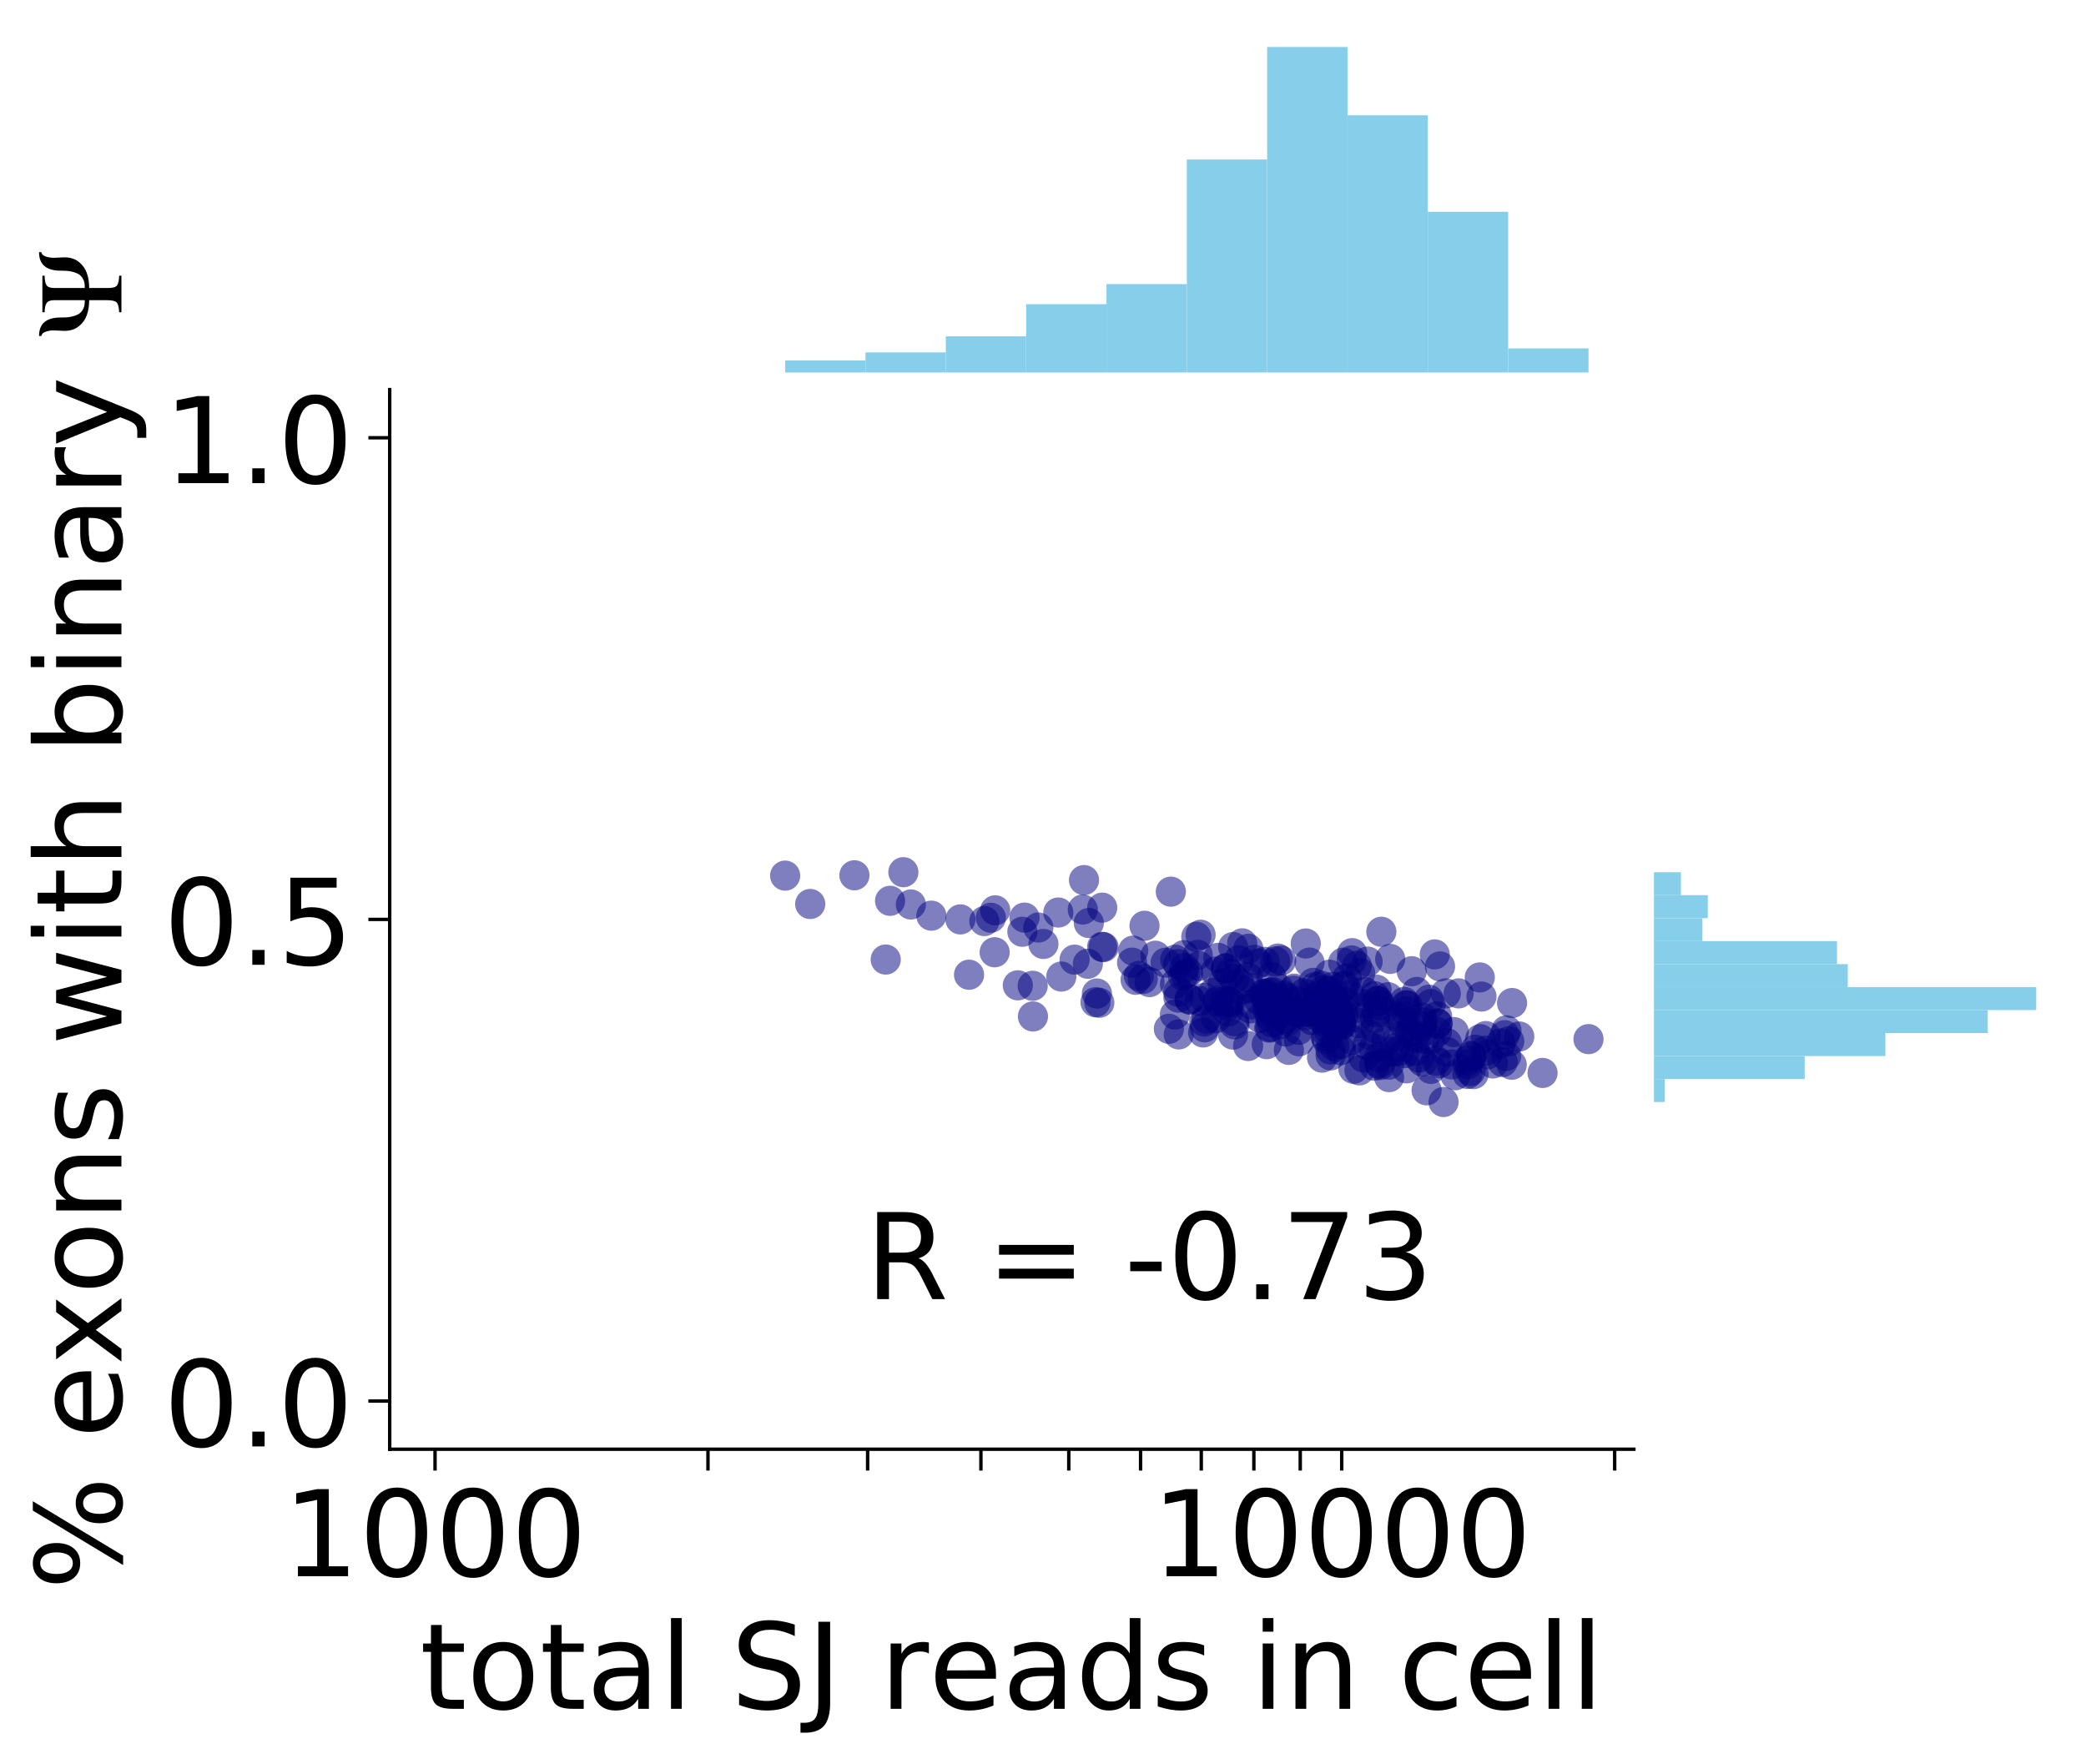<?xml version="1.0" encoding="utf-8" standalone="no"?>
<!DOCTYPE svg PUBLIC "-//W3C//DTD SVG 1.1//EN"
  "http://www.w3.org/Graphics/SVG/1.1/DTD/svg11.dtd">
<!-- Created with matplotlib (https://matplotlib.org/) -->
<svg height="413.738pt" version="1.1" viewBox="0 0 489.189 413.738" width="489.189pt" xmlns="http://www.w3.org/2000/svg" xmlns:xlink="http://www.w3.org/1999/xlink">
 <defs>
  <style type="text/css">
*{stroke-linecap:butt;stroke-linejoin:round;}
  </style>
 </defs>
 <g id="figure_1">
  <g id="patch_1">
   <path d="M 0 413.738 
L 489.189 413.738 
L 489.189 0 
L 0 0 
z
" style="fill:none;"/>
  </g>
  <g id="axes_1">
   <g id="patch_2">
    <path d="M 91.389 339.84 
L 383.162 339.84 
L 383.162 91.362 
L 91.389 91.362 
z
" style="fill:none;"/>
   </g>
   <g id="PathCollection_1">
    <defs>
     <path d="M 0 3.536 
C 0.938 3.536 1.837 3.163 2.5 2.5 
C 3.163 1.837 3.536 0.938 3.536 0 
C 3.536 -0.938 3.163 -1.837 2.5 -2.5 
C 1.837 -3.163 0.938 -3.536 0 -3.536 
C -0.938 -3.536 -1.837 -3.163 -2.5 -2.5 
C -3.163 -1.837 -3.536 -0.938 -3.536 0 
C -3.536 0.938 -3.163 1.837 -2.5 2.5 
C -1.837 3.163 -0.938 3.536 0 3.536 
z
" id="C0_0_6d7e317285"/>
    </defs>
    <g clip-path="url(#p2c64568022)">
     <use style="fill:#000080;fill-opacity:0.5;" x="238.69" xlink:href="#C0_0_6d7e317285" y="231.057"/>
    </g>
    <g clip-path="url(#p2c64568022)">
     <use style="fill:#000080;fill-opacity:0.5;" x="299.511" xlink:href="#C0_0_6d7e317285" y="234.167"/>
    </g>
    <g clip-path="url(#p2c64568022)">
     <use style="fill:#000080;fill-opacity:0.5;" x="297.887" xlink:href="#C0_0_6d7e317285" y="240.815"/>
    </g>
    <g clip-path="url(#p2c64568022)">
     <use style="fill:#000080;fill-opacity:0.5;" x="351.949" xlink:href="#C0_0_6d7e317285" y="244.663"/>
    </g>
    <g clip-path="url(#p2c64568022)">
     <use style="fill:#000080;fill-opacity:0.5;" x="281.554" xlink:href="#C0_0_6d7e317285" y="219.198"/>
    </g>
    <g clip-path="url(#p2c64568022)">
     <use style="fill:#000080;fill-opacity:0.5;" x="298.24" xlink:href="#C0_0_6d7e317285" y="235.994"/>
    </g>
    <g clip-path="url(#p2c64568022)">
     <use style="fill:#000080;fill-opacity:0.5;" x="327.403" xlink:href="#C0_0_6d7e317285" y="245.675"/>
    </g>
    <g clip-path="url(#p2c64568022)">
     <use style="fill:#000080;fill-opacity:0.5;" x="340.942" xlink:href="#C0_0_6d7e317285" y="242.021"/>
    </g>
    <g clip-path="url(#p2c64568022)">
     <use style="fill:#000080;fill-opacity:0.5;" x="312.036" xlink:href="#C0_0_6d7e317285" y="247.491"/>
    </g>
    <g clip-path="url(#p2c64568022)">
     <use style="fill:#000080;fill-opacity:0.5;" x="314.538" xlink:href="#C0_0_6d7e317285" y="239.933"/>
    </g>
    <g clip-path="url(#p2c64568022)">
     <use style="fill:#000080;fill-opacity:0.5;" x="299.053" xlink:href="#C0_0_6d7e317285" y="225.455"/>
    </g>
    <g clip-path="url(#p2c64568022)">
     <use style="fill:#000080;fill-opacity:0.5;" x="207.711" xlink:href="#C0_0_6d7e317285" y="225.013"/>
    </g>
    <g clip-path="url(#p2c64568022)">
     <use style="fill:#000080;fill-opacity:0.5;" x="295.236" xlink:href="#C0_0_6d7e317285" y="234.495"/>
    </g>
    <g clip-path="url(#p2c64568022)">
     <use style="fill:#000080;fill-opacity:0.5;" x="304.416" xlink:href="#C0_0_6d7e317285" y="234.767"/>
    </g>
    <g clip-path="url(#p2c64568022)">
     <use style="fill:#000080;fill-opacity:0.5;" x="356.28" xlink:href="#C0_0_6d7e317285" y="243.057"/>
    </g>
    <g clip-path="url(#p2c64568022)">
     <use style="fill:#000080;fill-opacity:0.5;" x="277.723" xlink:href="#C0_0_6d7e317285" y="227.006"/>
    </g>
    <g clip-path="url(#p2c64568022)">
     <use style="fill:#000080;fill-opacity:0.5;" x="275.548" xlink:href="#C0_0_6d7e317285" y="230.761"/>
    </g>
    <g clip-path="url(#p2c64568022)">
     <use style="fill:#000080;fill-opacity:0.5;" x="330.674" xlink:href="#C0_0_6d7e317285" y="242.004"/>
    </g>
    <g clip-path="url(#p2c64568022)">
     <use style="fill:#000080;fill-opacity:0.5;" x="276.363" xlink:href="#C0_0_6d7e317285" y="233.954"/>
    </g>
    <g clip-path="url(#p2c64568022)">
     <use style="fill:#000080;fill-opacity:0.5;" x="312.529" xlink:href="#C0_0_6d7e317285" y="231.428"/>
    </g>
    <g clip-path="url(#p2c64568022)">
     <use style="fill:#000080;fill-opacity:0.5;" x="306.708" xlink:href="#C0_0_6d7e317285" y="235.309"/>
    </g>
    <g clip-path="url(#p2c64568022)">
     <use style="fill:#000080;fill-opacity:0.5;" x="361.745" xlink:href="#C0_0_6d7e317285" y="251.602"/>
    </g>
    <g clip-path="url(#p2c64568022)">
     <use style="fill:#000080;fill-opacity:0.5;" x="314.668" xlink:href="#C0_0_6d7e317285" y="240.209"/>
    </g>
    <g clip-path="url(#p2c64568022)">
     <use style="fill:#000080;fill-opacity:0.5;" x="337.488" xlink:href="#C0_0_6d7e317285" y="249.355"/>
    </g>
    <g clip-path="url(#p2c64568022)">
     <use style="fill:#000080;fill-opacity:0.5;" x="318.723" xlink:href="#C0_0_6d7e317285" y="239.948"/>
    </g>
    <g clip-path="url(#p2c64568022)">
     <use style="fill:#000080;fill-opacity:0.5;" x="345.555" xlink:href="#C0_0_6d7e317285" y="251.88"/>
    </g>
    <g clip-path="url(#p2c64568022)">
     <use style="fill:#000080;fill-opacity:0.5;" x="277.405" xlink:href="#C0_0_6d7e317285" y="228.848"/>
    </g>
    <g clip-path="url(#p2c64568022)">
     <use style="fill:#000080;fill-opacity:0.5;" x="332.769" xlink:href="#C0_0_6d7e317285" y="247.974"/>
    </g>
    <g clip-path="url(#p2c64568022)">
     <use style="fill:#000080;fill-opacity:0.5;" x="337.026" xlink:href="#C0_0_6d7e317285" y="238.332"/>
    </g>
    <g clip-path="url(#p2c64568022)">
     <use style="fill:#000080;fill-opacity:0.5;" x="302.255" xlink:href="#C0_0_6d7e317285" y="246.198"/>
    </g>
    <g clip-path="url(#p2c64568022)">
     <use style="fill:#000080;fill-opacity:0.5;" x="294.147" xlink:href="#C0_0_6d7e317285" y="225.074"/>
    </g>
    <g clip-path="url(#p2c64568022)">
     <use style="fill:#000080;fill-opacity:0.5;" x="318.625" xlink:href="#C0_0_6d7e317285" y="236.36"/>
    </g>
    <g clip-path="url(#p2c64568022)">
     <use style="fill:#000080;fill-opacity:0.5;" x="329.321" xlink:href="#C0_0_6d7e317285" y="246.974"/>
    </g>
    <g clip-path="url(#p2c64568022)">
     <use style="fill:#000080;fill-opacity:0.5;" x="328.989" xlink:href="#C0_0_6d7e317285" y="239.922"/>
    </g>
    <g clip-path="url(#p2c64568022)">
     <use style="fill:#000080;fill-opacity:0.5;" x="316.974" xlink:href="#C0_0_6d7e317285" y="243.837"/>
    </g>
    <g clip-path="url(#p2c64568022)">
     <use style="fill:#000080;fill-opacity:0.5;" x="277.957" xlink:href="#C0_0_6d7e317285" y="228.459"/>
    </g>
    <g clip-path="url(#p2c64568022)">
     <use style="fill:#000080;fill-opacity:0.5;" x="314.418" xlink:href="#C0_0_6d7e317285" y="246.281"/>
    </g>
    <g clip-path="url(#p2c64568022)">
     <use style="fill:#000080;fill-opacity:0.5;" x="323.936" xlink:href="#C0_0_6d7e317285" y="218.497"/>
    </g>
    <g clip-path="url(#p2c64568022)">
     <use style="fill:#000080;fill-opacity:0.5;" x="303.535" xlink:href="#C0_0_6d7e317285" y="231.835"/>
    </g>
    <g clip-path="url(#p2c64568022)">
     <use style="fill:#000080;fill-opacity:0.5;" x="320.716" xlink:href="#C0_0_6d7e317285" y="225.494"/>
    </g>
    <g clip-path="url(#p2c64568022)">
     <use style="fill:#000080;fill-opacity:0.5;" x="345.091" xlink:href="#C0_0_6d7e317285" y="247.777"/>
    </g>
    <g clip-path="url(#p2c64568022)">
     <use style="fill:#000080;fill-opacity:0.5;" x="285.701" xlink:href="#C0_0_6d7e317285" y="224.622"/>
    </g>
    <g clip-path="url(#p2c64568022)">
     <use style="fill:#000080;fill-opacity:0.5;" x="280.878" xlink:href="#C0_0_6d7e317285" y="223.916"/>
    </g>
    <g clip-path="url(#p2c64568022)">
     <use style="fill:#000080;fill-opacity:0.5;" x="284.493" xlink:href="#C0_0_6d7e317285" y="232.83"/>
    </g>
    <g clip-path="url(#p2c64568022)">
     <use style="fill:#000080;fill-opacity:0.5;" x="266.316" xlink:href="#C0_0_6d7e317285" y="229.764"/>
    </g>
    <g clip-path="url(#p2c64568022)">
     <use style="fill:#000080;fill-opacity:0.5;" x="292.741" xlink:href="#C0_0_6d7e317285" y="222.488"/>
    </g>
    <g clip-path="url(#p2c64568022)">
     <use style="fill:#000080;fill-opacity:0.5;" x="307.1" xlink:href="#C0_0_6d7e317285" y="225.732"/>
    </g>
    <g clip-path="url(#p2c64568022)">
     <use style="fill:#000080;fill-opacity:0.5;" x="265.753" xlink:href="#C0_0_6d7e317285" y="222.925"/>
    </g>
    <g clip-path="url(#p2c64568022)">
     <use style="fill:#000080;fill-opacity:0.5;" x="289.161" xlink:href="#C0_0_6d7e317285" y="242.617"/>
    </g>
    <g clip-path="url(#p2c64568022)">
     <use style="fill:#000080;fill-opacity:0.5;" x="297.854" xlink:href="#C0_0_6d7e317285" y="232.804"/>
    </g>
    <g clip-path="url(#p2c64568022)">
     <use style="fill:#000080;fill-opacity:0.5;" x="318.802" xlink:href="#C0_0_6d7e317285" y="251.002"/>
    </g>
    <g clip-path="url(#p2c64568022)">
     <use style="fill:#000080;fill-opacity:0.5;" x="314.935" xlink:href="#C0_0_6d7e317285" y="231.27"/>
    </g>
    <g clip-path="url(#p2c64568022)">
     <use style="fill:#000080;fill-opacity:0.5;" x="297.842" xlink:href="#C0_0_6d7e317285" y="236.517"/>
    </g>
    <g clip-path="url(#p2c64568022)">
     <use style="fill:#000080;fill-opacity:0.5;" x="309.073" xlink:href="#C0_0_6d7e317285" y="233.507"/>
    </g>
    <g clip-path="url(#p2c64568022)">
     <use style="fill:#000080;fill-opacity:0.5;" x="341.309" xlink:href="#C0_0_6d7e317285" y="252.142"/>
    </g>
    <g clip-path="url(#p2c64568022)">
     <use style="fill:#000080;fill-opacity:0.5;" x="251.998" xlink:href="#C0_0_6d7e317285" y="225.042"/>
    </g>
    <g clip-path="url(#p2c64568022)">
     <use style="fill:#000080;fill-opacity:0.5;" x="289.477" xlink:href="#C0_0_6d7e317285" y="229.585"/>
    </g>
    <g clip-path="url(#p2c64568022)">
     <use style="fill:#000080;fill-opacity:0.5;" x="292.694" xlink:href="#C0_0_6d7e317285" y="245.285"/>
    </g>
    <g clip-path="url(#p2c64568022)">
     <use style="fill:#000080;fill-opacity:0.5;" x="258.802" xlink:href="#C0_0_6d7e317285" y="222.101"/>
    </g>
    <g clip-path="url(#p2c64568022)">
     <use style="fill:#000080;fill-opacity:0.5;" x="239.756" xlink:href="#C0_0_6d7e317285" y="218.497"/>
    </g>
    <g clip-path="url(#p2c64568022)">
     <use style="fill:#000080;fill-opacity:0.5;" x="335.107" xlink:href="#C0_0_6d7e317285" y="234.425"/>
    </g>
    <g clip-path="url(#p2c64568022)">
     <use style="fill:#000080;fill-opacity:0.5;" x="254.21" xlink:href="#C0_0_6d7e317285" y="206.381"/>
    </g>
    <g clip-path="url(#p2c64568022)">
     <use style="fill:#000080;fill-opacity:0.5;" x="332.183" xlink:href="#C0_0_6d7e317285" y="243.408"/>
    </g>
    <g clip-path="url(#p2c64568022)">
     <use style="fill:#000080;fill-opacity:0.5;" x="354.593" xlink:href="#C0_0_6d7e317285" y="235.214"/>
    </g>
    <g clip-path="url(#p2c64568022)">
     <use style="fill:#000080;fill-opacity:0.5;" x="288.452" xlink:href="#C0_0_6d7e317285" y="228.333"/>
    </g>
    <g clip-path="url(#p2c64568022)">
     <use style="fill:#000080;fill-opacity:0.5;" x="298.284" xlink:href="#C0_0_6d7e317285" y="239.728"/>
    </g>
    <g clip-path="url(#p2c64568022)">
     <use style="fill:#000080;fill-opacity:0.5;" x="312.981" xlink:href="#C0_0_6d7e317285" y="234.484"/>
    </g>
    <g clip-path="url(#p2c64568022)">
     <use style="fill:#000080;fill-opacity:0.5;" x="274.113" xlink:href="#C0_0_6d7e317285" y="241.253"/>
    </g>
    <g clip-path="url(#p2c64568022)">
     <use style="fill:#000080;fill-opacity:0.5;" x="211.851" xlink:href="#C0_0_6d7e317285" y="204.528"/>
    </g>
    <g clip-path="url(#p2c64568022)">
     <use style="fill:#000080;fill-opacity:0.5;" x="326.017" xlink:href="#C0_0_6d7e317285" y="224.859"/>
    </g>
    <g clip-path="url(#p2c64568022)">
     <use style="fill:#000080;fill-opacity:0.5;" x="296.885" xlink:href="#C0_0_6d7e317285" y="234.425"/>
    </g>
    <g clip-path="url(#p2c64568022)">
     <use style="fill:#000080;fill-opacity:0.5;" x="200.371" xlink:href="#C0_0_6d7e317285" y="205.251"/>
    </g>
    <g clip-path="url(#p2c64568022)">
     <use style="fill:#000080;fill-opacity:0.5;" x="322.157" xlink:href="#C0_0_6d7e317285" y="245.815"/>
    </g>
    <g clip-path="url(#p2c64568022)">
     <use style="fill:#000080;fill-opacity:0.5;" x="336.466" xlink:href="#C0_0_6d7e317285" y="223.808"/>
    </g>
    <g clip-path="url(#p2c64568022)">
     <use style="fill:#000080;fill-opacity:0.5;" x="350.119" xlink:href="#C0_0_6d7e317285" y="249.382"/>
    </g>
    <g clip-path="url(#p2c64568022)">
     <use style="fill:#000080;fill-opacity:0.5;" x="342.067" xlink:href="#C0_0_6d7e317285" y="232.95"/>
    </g>
    <g clip-path="url(#p2c64568022)">
     <use style="fill:#000080;fill-opacity:0.5;" x="218.414" xlink:href="#C0_0_6d7e317285" y="214.725"/>
    </g>
    <g clip-path="url(#p2c64568022)">
     <use style="fill:#000080;fill-opacity:0.5;" x="184.125" xlink:href="#C0_0_6d7e317285" y="205.333"/>
    </g>
    <g clip-path="url(#p2c64568022)">
     <use style="fill:#000080;fill-opacity:0.5;" x="337.091" xlink:href="#C0_0_6d7e317285" y="239.948"/>
    </g>
    <g clip-path="url(#p2c64568022)">
     <use style="fill:#000080;fill-opacity:0.5;" x="311.665" xlink:href="#C0_0_6d7e317285" y="232.437"/>
    </g>
    <g clip-path="url(#p2c64568022)">
     <use style="fill:#000080;fill-opacity:0.5;" x="273.351" xlink:href="#C0_0_6d7e317285" y="225.737"/>
    </g>
    <g clip-path="url(#p2c64568022)">
     <use style="fill:#000080;fill-opacity:0.5;" x="333.593" xlink:href="#C0_0_6d7e317285" y="248.94"/>
    </g>
    <g clip-path="url(#p2c64568022)">
     <use style="fill:#000080;fill-opacity:0.5;" x="323.392" xlink:href="#C0_0_6d7e317285" y="247.965"/>
    </g>
    <g clip-path="url(#p2c64568022)">
     <use style="fill:#000080;fill-opacity:0.5;" x="276.307" xlink:href="#C0_0_6d7e317285" y="232.599"/>
    </g>
    <g clip-path="url(#p2c64568022)">
     <use style="fill:#000080;fill-opacity:0.5;" x="289.513" xlink:href="#C0_0_6d7e317285" y="240.213"/>
    </g>
    <g clip-path="url(#p2c64568022)">
     <use style="fill:#000080;fill-opacity:0.5;" x="332.244" xlink:href="#C0_0_6d7e317285" y="232.611"/>
    </g>
    <g clip-path="url(#p2c64568022)">
     <use style="fill:#000080;fill-opacity:0.5;" x="190.007" xlink:href="#C0_0_6d7e317285" y="211.987"/>
    </g>
    <g clip-path="url(#p2c64568022)">
     <use style="fill:#000080;fill-opacity:0.5;" x="240.253" xlink:href="#C0_0_6d7e317285" y="215.178"/>
    </g>
    <g clip-path="url(#p2c64568022)">
     <use style="fill:#000080;fill-opacity:0.5;" x="299.468" xlink:href="#C0_0_6d7e317285" y="236.488"/>
    </g>
    <g clip-path="url(#p2c64568022)">
     <use style="fill:#000080;fill-opacity:0.5;" x="304.539" xlink:href="#C0_0_6d7e317285" y="241.499"/>
    </g>
    <g clip-path="url(#p2c64568022)">
     <use style="fill:#000080;fill-opacity:0.5;" x="327.956" xlink:href="#C0_0_6d7e317285" y="243.074"/>
    </g>
    <g clip-path="url(#p2c64568022)">
     <use style="fill:#000080;fill-opacity:0.5;" x="311.1" xlink:href="#C0_0_6d7e317285" y="243.748"/>
    </g>
    <g clip-path="url(#p2c64568022)">
     <use style="fill:#000080;fill-opacity:0.5;" x="323.425" xlink:href="#C0_0_6d7e317285" y="249.347"/>
    </g>
    <g clip-path="url(#p2c64568022)">
     <use style="fill:#000080;fill-opacity:0.5;" x="314.501" xlink:href="#C0_0_6d7e317285" y="244.781"/>
    </g>
    <g clip-path="url(#p2c64568022)">
     <use style="fill:#000080;fill-opacity:0.5;" x="242.176" xlink:href="#C0_0_6d7e317285" y="231.166"/>
    </g>
    <g clip-path="url(#p2c64568022)">
     <use style="fill:#000080;fill-opacity:0.5;" x="248.19" xlink:href="#C0_0_6d7e317285" y="213.987"/>
    </g>
    <g clip-path="url(#p2c64568022)">
     <use style="fill:#000080;fill-opacity:0.5;" x="282.147" xlink:href="#C0_0_6d7e317285" y="242.112"/>
    </g>
    <g clip-path="url(#p2c64568022)">
     <use style="fill:#000080;fill-opacity:0.5;" x="326.587" xlink:href="#C0_0_6d7e317285" y="246.644"/>
    </g>
    <g clip-path="url(#p2c64568022)">
     <use style="fill:#000080;fill-opacity:0.5;" x="300.442" xlink:href="#C0_0_6d7e317285" y="225.243"/>
    </g>
    <g clip-path="url(#p2c64568022)">
     <use style="fill:#000080;fill-opacity:0.5;" x="287.491" xlink:href="#C0_0_6d7e317285" y="227.069"/>
    </g>
    <g clip-path="url(#p2c64568022)">
     <use style="fill:#000080;fill-opacity:0.5;" x="233.391" xlink:href="#C0_0_6d7e317285" y="213.47"/>
    </g>
    <g clip-path="url(#p2c64568022)">
     <use style="fill:#000080;fill-opacity:0.5;" x="313.413" xlink:href="#C0_0_6d7e317285" y="240.275"/>
    </g>
    <g clip-path="url(#p2c64568022)">
     <use style="fill:#000080;fill-opacity:0.5;" x="282.422" xlink:href="#C0_0_6d7e317285" y="239.538"/>
    </g>
    <g clip-path="url(#p2c64568022)">
     <use style="fill:#000080;fill-opacity:0.5;" x="315.86" xlink:href="#C0_0_6d7e317285" y="229.446"/>
    </g>
    <g clip-path="url(#p2c64568022)">
     <use style="fill:#000080;fill-opacity:0.5;" x="354.515" xlink:href="#C0_0_6d7e317285" y="249.685"/>
    </g>
    <g clip-path="url(#p2c64568022)">
     <use style="fill:#000080;fill-opacity:0.5;" x="316.541" xlink:href="#C0_0_6d7e317285" y="233.36"/>
    </g>
    <g clip-path="url(#p2c64568022)">
     <use style="fill:#000080;fill-opacity:0.5;" x="315.357" xlink:href="#C0_0_6d7e317285" y="234.963"/>
    </g>
    <g clip-path="url(#p2c64568022)">
     <use style="fill:#000080;fill-opacity:0.5;" x="293.162" xlink:href="#C0_0_6d7e317285" y="231.736"/>
    </g>
    <g clip-path="url(#p2c64568022)">
     <use style="fill:#000080;fill-opacity:0.5;" x="296.548" xlink:href="#C0_0_6d7e317285" y="225.557"/>
    </g>
    <g clip-path="url(#p2c64568022)">
     <use style="fill:#000080;fill-opacity:0.5;" x="281.13" xlink:href="#C0_0_6d7e317285" y="226.531"/>
    </g>
    <g clip-path="url(#p2c64568022)">
     <use style="fill:#000080;fill-opacity:0.5;" x="297.064" xlink:href="#C0_0_6d7e317285" y="244.858"/>
    </g>
    <g clip-path="url(#p2c64568022)">
     <use style="fill:#000080;fill-opacity:0.5;" x="278.641" xlink:href="#C0_0_6d7e317285" y="228.073"/>
    </g>
    <g clip-path="url(#p2c64568022)">
     <use style="fill:#000080;fill-opacity:0.5;" x="336.772" xlink:href="#C0_0_6d7e317285" y="248.748"/>
    </g>
    <g clip-path="url(#p2c64568022)">
     <use style="fill:#000080;fill-opacity:0.5;" x="296.773" xlink:href="#C0_0_6d7e317285" y="232.977"/>
    </g>
    <g clip-path="url(#p2c64568022)">
     <use style="fill:#000080;fill-opacity:0.5;" x="311.35" xlink:href="#C0_0_6d7e317285" y="242.333"/>
    </g>
    <g clip-path="url(#p2c64568022)">
     <use style="fill:#000080;fill-opacity:0.5;" x="293.15" xlink:href="#C0_0_6d7e317285" y="236.463"/>
    </g>
    <g clip-path="url(#p2c64568022)">
     <use style="fill:#000080;fill-opacity:0.5;" x="318.987" xlink:href="#C0_0_6d7e317285" y="228.22"/>
    </g>
    <g clip-path="url(#p2c64568022)">
     <use style="fill:#000080;fill-opacity:0.5;" x="297.287" xlink:href="#C0_0_6d7e317285" y="234.627"/>
    </g>
    <g clip-path="url(#p2c64568022)">
     <use style="fill:#000080;fill-opacity:0.5;" x="256.907" xlink:href="#C0_0_6d7e317285" y="235.02"/>
    </g>
    <g clip-path="url(#p2c64568022)">
     <use style="fill:#000080;fill-opacity:0.5;" x="304.457" xlink:href="#C0_0_6d7e317285" y="237.386"/>
    </g>
    <g clip-path="url(#p2c64568022)">
     <use style="fill:#000080;fill-opacity:0.5;" x="316.965" xlink:href="#C0_0_6d7e317285" y="225.221"/>
    </g>
    <g clip-path="url(#p2c64568022)">
     <use style="fill:#000080;fill-opacity:0.5;" x="297.03" xlink:href="#C0_0_6d7e317285" y="233.398"/>
    </g>
    <g clip-path="url(#p2c64568022)">
     <use style="fill:#000080;fill-opacity:0.5;" x="308.739" xlink:href="#C0_0_6d7e317285" y="237.386"/>
    </g>
    <g clip-path="url(#p2c64568022)">
     <use style="fill:#000080;fill-opacity:0.5;" x="312.934" xlink:href="#C0_0_6d7e317285" y="245.323"/>
    </g>
    <g clip-path="url(#p2c64568022)">
     <use style="fill:#000080;fill-opacity:0.5;" x="344.958" xlink:href="#C0_0_6d7e317285" y="247.579"/>
    </g>
    <g clip-path="url(#p2c64568022)">
     <use style="fill:#000080;fill-opacity:0.5;" x="287.911" xlink:href="#C0_0_6d7e317285" y="235.855"/>
    </g>
    <g clip-path="url(#p2c64568022)">
     <use style="fill:#000080;fill-opacity:0.5;" x="317.091" xlink:href="#C0_0_6d7e317285" y="223.514"/>
    </g>
    <g clip-path="url(#p2c64568022)">
     <use style="fill:#000080;fill-opacity:0.5;" x="305.767" xlink:href="#C0_0_6d7e317285" y="232.95"/>
    </g>
    <g clip-path="url(#p2c64568022)">
     <use style="fill:#000080;fill-opacity:0.5;" x="325.755" xlink:href="#C0_0_6d7e317285" y="252.583"/>
    </g>
    <g clip-path="url(#p2c64568022)">
     <use style="fill:#000080;fill-opacity:0.5;" x="311.359" xlink:href="#C0_0_6d7e317285" y="241.202"/>
    </g>
    <g clip-path="url(#p2c64568022)">
     <use style="fill:#000080;fill-opacity:0.5;" x="353.938" xlink:href="#C0_0_6d7e317285" y="244.162"/>
    </g>
    <g clip-path="url(#p2c64568022)">
     <use style="fill:#000080;fill-opacity:0.5;" x="287.478" xlink:href="#C0_0_6d7e317285" y="227.081"/>
    </g>
    <g clip-path="url(#p2c64568022)">
     <use style="fill:#000080;fill-opacity:0.5;" x="307.958" xlink:href="#C0_0_6d7e317285" y="230.48"/>
    </g>
    <g clip-path="url(#p2c64568022)">
     <use style="fill:#000080;fill-opacity:0.5;" x="322.378" xlink:href="#C0_0_6d7e317285" y="233.617"/>
    </g>
    <g clip-path="url(#p2c64568022)">
     <use style="fill:#000080;fill-opacity:0.5;" x="339.047" xlink:href="#C0_0_6d7e317285" y="232.952"/>
    </g>
    <g clip-path="url(#p2c64568022)">
     <use style="fill:#000080;fill-opacity:0.5;" x="319.96" xlink:href="#C0_0_6d7e317285" y="232.561"/>
    </g>
    <g clip-path="url(#p2c64568022)">
     <use style="fill:#000080;fill-opacity:0.5;" x="257.234" xlink:href="#C0_0_6d7e317285" y="232.977"/>
    </g>
    <g clip-path="url(#p2c64568022)">
     <use style="fill:#000080;fill-opacity:0.5;" x="353.223" xlink:href="#C0_0_6d7e317285" y="247.62"/>
    </g>
    <g clip-path="url(#p2c64568022)">
     <use style="fill:#000080;fill-opacity:0.5;" x="337.134" xlink:href="#C0_0_6d7e317285" y="240.095"/>
    </g>
    <g clip-path="url(#p2c64568022)">
     <use style="fill:#000080;fill-opacity:0.5;" x="311.455" xlink:href="#C0_0_6d7e317285" y="239.277"/>
    </g>
    <g clip-path="url(#p2c64568022)">
     <use style="fill:#000080;fill-opacity:0.5;" x="304.663" xlink:href="#C0_0_6d7e317285" y="244.177"/>
    </g>
    <g clip-path="url(#p2c64568022)">
     <use style="fill:#000080;fill-opacity:0.5;" x="307.59" xlink:href="#C0_0_6d7e317285" y="239.191"/>
    </g>
    <g clip-path="url(#p2c64568022)">
     <use style="fill:#000080;fill-opacity:0.5;" x="297.809" xlink:href="#C0_0_6d7e317285" y="238.334"/>
    </g>
    <g clip-path="url(#p2c64568022)">
     <use style="fill:#000080;fill-opacity:0.5;" x="276.433" xlink:href="#C0_0_6d7e317285" y="242.567"/>
    </g>
    <g clip-path="url(#p2c64568022)">
     <use style="fill:#000080;fill-opacity:0.5;" x="348.366" xlink:href="#C0_0_6d7e317285" y="246.404"/>
    </g>
    <g clip-path="url(#p2c64568022)">
     <use style="fill:#000080;fill-opacity:0.5;" x="333.525" xlink:href="#C0_0_6d7e317285" y="238.643"/>
    </g>
    <g clip-path="url(#p2c64568022)">
     <use style="fill:#000080;fill-opacity:0.5;" x="333.63" xlink:href="#C0_0_6d7e317285" y="239.728"/>
    </g>
    <g clip-path="url(#p2c64568022)">
     <use style="fill:#000080;fill-opacity:0.5;" x="290.514" xlink:href="#C0_0_6d7e317285" y="225.184"/>
    </g>
    <g clip-path="url(#p2c64568022)">
     <use style="fill:#000080;fill-opacity:0.5;" x="315.045" xlink:href="#C0_0_6d7e317285" y="237.935"/>
    </g>
    <g clip-path="url(#p2c64568022)">
     <use style="fill:#000080;fill-opacity:0.5;" x="285.055" xlink:href="#C0_0_6d7e317285" y="227.831"/>
    </g>
    <g clip-path="url(#p2c64568022)">
     <use style="fill:#000080;fill-opacity:0.5;" x="289.44" xlink:href="#C0_0_6d7e317285" y="239.44"/>
    </g>
    <g clip-path="url(#p2c64568022)">
     <use style="fill:#000080;fill-opacity:0.5;" x="277.612" xlink:href="#C0_0_6d7e317285" y="223.995"/>
    </g>
    <g clip-path="url(#p2c64568022)">
     <use style="fill:#000080;fill-opacity:0.5;" x="322.412" xlink:href="#C0_0_6d7e317285" y="238.734"/>
    </g>
    <g clip-path="url(#p2c64568022)">
     <use style="fill:#000080;fill-opacity:0.5;" x="312.576" xlink:href="#C0_0_6d7e317285" y="233.942"/>
    </g>
    <g clip-path="url(#p2c64568022)">
     <use style="fill:#000080;fill-opacity:0.5;" x="258.481" xlink:href="#C0_0_6d7e317285" y="212.846"/>
    </g>
    <g clip-path="url(#p2c64568022)">
     <use style="fill:#000080;fill-opacity:0.5;" x="290.658" xlink:href="#C0_0_6d7e317285" y="230.637"/>
    </g>
    <g clip-path="url(#p2c64568022)">
     <use style="fill:#000080;fill-opacity:0.5;" x="301.204" xlink:href="#C0_0_6d7e317285" y="233.474"/>
    </g>
    <g clip-path="url(#p2c64568022)">
     <use style="fill:#000080;fill-opacity:0.5;" x="282.422" xlink:href="#C0_0_6d7e317285" y="234.004"/>
    </g>
    <g clip-path="url(#p2c64568022)">
     <use style="fill:#000080;fill-opacity:0.5;" x="309.757" xlink:href="#C0_0_6d7e317285" y="231.117"/>
    </g>
    <g clip-path="url(#p2c64568022)">
     <use style="fill:#000080;fill-opacity:0.5;" x="314.427" xlink:href="#C0_0_6d7e317285" y="240.582"/>
    </g>
    <g clip-path="url(#p2c64568022)">
     <use style="fill:#000080;fill-opacity:0.5;" x="325.739" xlink:href="#C0_0_6d7e317285" y="249.664"/>
    </g>
    <g clip-path="url(#p2c64568022)">
     <use style="fill:#000080;fill-opacity:0.5;" x="310.039" xlink:href="#C0_0_6d7e317285" y="248.017"/>
    </g>
    <g clip-path="url(#p2c64568022)">
     <use style="fill:#000080;fill-opacity:0.5;" x="328.092" xlink:href="#C0_0_6d7e317285" y="238.689"/>
    </g>
    <g clip-path="url(#p2c64568022)">
     <use style="fill:#000080;fill-opacity:0.5;" x="344.13" xlink:href="#C0_0_6d7e317285" y="251.84"/>
    </g>
    <g clip-path="url(#p2c64568022)">
     <use style="fill:#000080;fill-opacity:0.5;" x="310.889" xlink:href="#C0_0_6d7e317285" y="243.055"/>
    </g>
    <g clip-path="url(#p2c64568022)">
     <use style="fill:#000080;fill-opacity:0.5;" x="305.991" xlink:href="#C0_0_6d7e317285" y="238.062"/>
    </g>
    <g clip-path="url(#p2c64568022)">
     <use style="fill:#000080;fill-opacity:0.5;" x="299.663" xlink:href="#C0_0_6d7e317285" y="224.778"/>
    </g>
    <g clip-path="url(#p2c64568022)">
     <use style="fill:#000080;fill-opacity:0.5;" x="322.827" xlink:href="#C0_0_6d7e317285" y="232.089"/>
    </g>
    <g clip-path="url(#p2c64568022)">
     <use style="fill:#000080;fill-opacity:0.5;" x="255.34" xlink:href="#C0_0_6d7e317285" y="216.444"/>
    </g>
    <g clip-path="url(#p2c64568022)">
     <use style="fill:#000080;fill-opacity:0.5;" x="232.361" xlink:href="#C0_0_6d7e317285" y="215.207"/>
    </g>
    <g clip-path="url(#p2c64568022)">
     <use style="fill:#000080;fill-opacity:0.5;" x="287.205" xlink:href="#C0_0_6d7e317285" y="234.715"/>
    </g>
    <g clip-path="url(#p2c64568022)">
     <use style="fill:#000080;fill-opacity:0.5;" x="323.013" xlink:href="#C0_0_6d7e317285" y="234.78"/>
    </g>
    <g clip-path="url(#p2c64568022)">
     <use style="fill:#000080;fill-opacity:0.5;" x="321.207" xlink:href="#C0_0_6d7e317285" y="242.681"/>
    </g>
    <g clip-path="url(#p2c64568022)">
     <use style="fill:#000080;fill-opacity:0.5;" x="314.14" xlink:href="#C0_0_6d7e317285" y="239.624"/>
    </g>
    <g clip-path="url(#p2c64568022)">
     <use style="fill:#000080;fill-opacity:0.5;" x="339.359" xlink:href="#C0_0_6d7e317285" y="246.702"/>
    </g>
    <g clip-path="url(#p2c64568022)">
     <use style="fill:#000080;fill-opacity:0.5;" x="282.944" xlink:href="#C0_0_6d7e317285" y="238.885"/>
    </g>
    <g clip-path="url(#p2c64568022)">
     <use style="fill:#000080;fill-opacity:0.5;" x="372.52" xlink:href="#C0_0_6d7e317285" y="243.67"/>
    </g>
    <g clip-path="url(#p2c64568022)">
     <use style="fill:#000080;fill-opacity:0.5;" x="314.981" xlink:href="#C0_0_6d7e317285" y="225.737"/>
    </g>
    <g clip-path="url(#p2c64568022)">
     <use style="fill:#000080;fill-opacity:0.5;" x="310.956" xlink:href="#C0_0_6d7e317285" y="234.586"/>
    </g>
    <g clip-path="url(#p2c64568022)">
     <use style="fill:#000080;fill-opacity:0.5;" x="298.395" xlink:href="#C0_0_6d7e317285" y="234.484"/>
    </g>
    <g clip-path="url(#p2c64568022)">
     <use style="fill:#000080;fill-opacity:0.5;" x="322.573" xlink:href="#C0_0_6d7e317285" y="241.239"/>
    </g>
    <g clip-path="url(#p2c64568022)">
     <use style="fill:#000080;fill-opacity:0.5;" x="337.704" xlink:href="#C0_0_6d7e317285" y="226.629"/>
    </g>
    <g clip-path="url(#p2c64568022)">
     <use style="fill:#000080;fill-opacity:0.5;" x="329.289" xlink:href="#C0_0_6d7e317285" y="234.953"/>
    </g>
    <g clip-path="url(#p2c64568022)">
     <use style="fill:#000080;fill-opacity:0.5;" x="233.257" xlink:href="#C0_0_6d7e317285" y="223.302"/>
    </g>
    <g clip-path="url(#p2c64568022)">
     <use style="fill:#000080;fill-opacity:0.5;" x="278.954" xlink:href="#C0_0_6d7e317285" y="234.295"/>
    </g>
    <g clip-path="url(#p2c64568022)">
     <use style="fill:#000080;fill-opacity:0.5;" x="353.284" xlink:href="#C0_0_6d7e317285" y="241.614"/>
    </g>
    <g clip-path="url(#p2c64568022)">
     <use style="fill:#000080;fill-opacity:0.5;" x="312.283" xlink:href="#C0_0_6d7e317285" y="239.828"/>
    </g>
    <g clip-path="url(#p2c64568022)">
     <use style="fill:#000080;fill-opacity:0.5;" x="308.403" xlink:href="#C0_0_6d7e317285" y="231.441"/>
    </g>
    <g clip-path="url(#p2c64568022)">
     <use style="fill:#000080;fill-opacity:0.5;" x="306.446" xlink:href="#C0_0_6d7e317285" y="237.335"/>
    </g>
    <g clip-path="url(#p2c64568022)">
     <use style="fill:#000080;fill-opacity:0.5;" x="298.163" xlink:href="#C0_0_6d7e317285" y="229.097"/>
    </g>
    <g clip-path="url(#p2c64568022)">
     <use style="fill:#000080;fill-opacity:0.5;" x="230.84" xlink:href="#C0_0_6d7e317285" y="215.994"/>
    </g>
    <g clip-path="url(#p2c64568022)">
     <use style="fill:#000080;fill-opacity:0.5;" x="347.024" xlink:href="#C0_0_6d7e317285" y="229.209"/>
    </g>
    <g clip-path="url(#p2c64568022)">
     <use style="fill:#000080;fill-opacity:0.5;" x="328.633" xlink:href="#C0_0_6d7e317285" y="238.19"/>
    </g>
    <g clip-path="url(#p2c64568022)">
     <use style="fill:#000080;fill-opacity:0.5;" x="274.57" xlink:href="#C0_0_6d7e317285" y="209.092"/>
    </g>
    <g clip-path="url(#p2c64568022)">
     <use style="fill:#000080;fill-opacity:0.5;" x="347.115" xlink:href="#C0_0_6d7e317285" y="243.678"/>
    </g>
    <g clip-path="url(#p2c64568022)">
     <use style="fill:#000080;fill-opacity:0.5;" x="248.889" xlink:href="#C0_0_6d7e317285" y="229.001"/>
    </g>
    <g clip-path="url(#p2c64568022)">
     <use style="fill:#000080;fill-opacity:0.5;" x="310.841" xlink:href="#C0_0_6d7e317285" y="239.803"/>
    </g>
    <g clip-path="url(#p2c64568022)">
     <use style="fill:#000080;fill-opacity:0.5;" x="267.984" xlink:href="#C0_0_6d7e317285" y="229.585"/>
    </g>
    <g clip-path="url(#p2c64568022)">
     <use style="fill:#000080;fill-opacity:0.5;" x="329.659" xlink:href="#C0_0_6d7e317285" y="235.782"/>
    </g>
    <g clip-path="url(#p2c64568022)">
     <use style="fill:#000080;fill-opacity:0.5;" x="352.386" xlink:href="#C0_0_6d7e317285" y="249.043"/>
    </g>
    <g clip-path="url(#p2c64568022)">
     <use style="fill:#000080;fill-opacity:0.5;" x="294.985" xlink:href="#C0_0_6d7e317285" y="225.936"/>
    </g>
    <g clip-path="url(#p2c64568022)">
     <use style="fill:#000080;fill-opacity:0.5;" x="265.486" xlink:href="#C0_0_6d7e317285" y="225.732"/>
    </g>
    <g clip-path="url(#p2c64568022)">
     <use style="fill:#000080;fill-opacity:0.5;" x="340.447" xlink:href="#C0_0_6d7e317285" y="249.62"/>
    </g>
    <g clip-path="url(#p2c64568022)">
     <use style="fill:#000080;fill-opacity:0.5;" x="301.47" xlink:href="#C0_0_6d7e317285" y="241.884"/>
    </g>
    <g clip-path="url(#p2c64568022)">
     <use style="fill:#000080;fill-opacity:0.5;" x="295.566" xlink:href="#C0_0_6d7e317285" y="238.76"/>
    </g>
    <g clip-path="url(#p2c64568022)">
     <use style="fill:#000080;fill-opacity:0.5;" x="322.819" xlink:href="#C0_0_6d7e317285" y="237.42"/>
    </g>
    <g clip-path="url(#p2c64568022)">
     <use style="fill:#000080;fill-opacity:0.5;" x="325.048" xlink:href="#C0_0_6d7e317285" y="244.006"/>
    </g>
    <g clip-path="url(#p2c64568022)">
     <use style="fill:#000080;fill-opacity:0.5;" x="270.951" xlink:href="#C0_0_6d7e317285" y="224.118"/>
    </g>
    <g clip-path="url(#p2c64568022)">
     <use style="fill:#000080;fill-opacity:0.5;" x="301.246" xlink:href="#C0_0_6d7e317285" y="238.98"/>
    </g>
    <g clip-path="url(#p2c64568022)">
     <use style="fill:#000080;fill-opacity:0.5;" x="243.502" xlink:href="#C0_0_6d7e317285" y="217.502"/>
    </g>
    <g clip-path="url(#p2c64568022)">
     <use style="fill:#000080;fill-opacity:0.5;" x="319.742" xlink:href="#C0_0_6d7e317285" y="247.969"/>
    </g>
    <g clip-path="url(#p2c64568022)">
     <use style="fill:#000080;fill-opacity:0.5;" x="331.169" xlink:href="#C0_0_6d7e317285" y="240.628"/>
    </g>
    <g clip-path="url(#p2c64568022)">
     <use style="fill:#000080;fill-opacity:0.5;" x="279.008" xlink:href="#C0_0_6d7e317285" y="234.425"/>
    </g>
    <g clip-path="url(#p2c64568022)">
     <use style="fill:#000080;fill-opacity:0.5;" x="322.276" xlink:href="#C0_0_6d7e317285" y="249.893"/>
    </g>
    <g clip-path="url(#p2c64568022)">
     <use style="fill:#000080;fill-opacity:0.5;" x="244.692" xlink:href="#C0_0_6d7e317285" y="221.356"/>
    </g>
    <g clip-path="url(#p2c64568022)">
     <use style="fill:#000080;fill-opacity:0.5;" x="323.719" xlink:href="#C0_0_6d7e317285" y="235.663"/>
    </g>
    <g clip-path="url(#p2c64568022)">
     <use style="fill:#000080;fill-opacity:0.5;" x="328.227" xlink:href="#C0_0_6d7e317285" y="246.404"/>
    </g>
    <g clip-path="url(#p2c64568022)">
     <use style="fill:#000080;fill-opacity:0.5;" x="344.17" xlink:href="#C0_0_6d7e317285" y="249.587"/>
    </g>
    <g clip-path="url(#p2c64568022)">
     <use style="fill:#000080;fill-opacity:0.5;" x="312.008" xlink:href="#C0_0_6d7e317285" y="246.089"/>
    </g>
    <g clip-path="url(#p2c64568022)">
     <use style="fill:#000080;fill-opacity:0.5;" x="275.605" xlink:href="#C0_0_6d7e317285" y="225.044"/>
    </g>
    <g clip-path="url(#p2c64568022)">
     <use style="fill:#000080;fill-opacity:0.5;" x="282.514" xlink:href="#C0_0_6d7e317285" y="240.91"/>
    </g>
    <g clip-path="url(#p2c64568022)">
     <use style="fill:#000080;fill-opacity:0.5;" x="285.156" xlink:href="#C0_0_6d7e317285" y="238.751"/>
    </g>
    <g clip-path="url(#p2c64568022)">
     <use style="fill:#000080;fill-opacity:0.5;" x="297.265" xlink:href="#C0_0_6d7e317285" y="236.778"/>
    </g>
    <g clip-path="url(#p2c64568022)">
     <use style="fill:#000080;fill-opacity:0.5;" x="291.207" xlink:href="#C0_0_6d7e317285" y="232.056"/>
    </g>
    <g clip-path="url(#p2c64568022)">
     <use style="fill:#000080;fill-opacity:0.5;" x="348.443" xlink:href="#C0_0_6d7e317285" y="242.96"/>
    </g>
    <g clip-path="url(#p2c64568022)">
     <use style="fill:#000080;fill-opacity:0.5;" x="325.542" xlink:href="#C0_0_6d7e317285" y="233.84"/>
    </g>
    <g clip-path="url(#p2c64568022)">
     <use style="fill:#000080;fill-opacity:0.5;" x="303.368" xlink:href="#C0_0_6d7e317285" y="232.321"/>
    </g>
    <g clip-path="url(#p2c64568022)">
     <use style="fill:#000080;fill-opacity:0.5;" x="314.26" xlink:href="#C0_0_6d7e317285" y="238.32"/>
    </g>
    <g clip-path="url(#p2c64568022)">
     <use style="fill:#000080;fill-opacity:0.5;" x="289.185" xlink:href="#C0_0_6d7e317285" y="222.075"/>
    </g>
    <g clip-path="url(#p2c64568022)">
     <use style="fill:#000080;fill-opacity:0.5;" x="334.55" xlink:href="#C0_0_6d7e317285" y="255.678"/>
    </g>
    <g clip-path="url(#p2c64568022)">
     <use style="fill:#000080;fill-opacity:0.5;" x="288.513" xlink:href="#C0_0_6d7e317285" y="235.074"/>
    </g>
    <g clip-path="url(#p2c64568022)">
     <use style="fill:#000080;fill-opacity:0.5;" x="300.097" xlink:href="#C0_0_6d7e317285" y="240.25"/>
    </g>
    <g clip-path="url(#p2c64568022)">
     <use style="fill:#000080;fill-opacity:0.5;" x="208.734" xlink:href="#C0_0_6d7e317285" y="211.242"/>
    </g>
    <g clip-path="url(#p2c64568022)">
     <use style="fill:#000080;fill-opacity:0.5;" x="320.681" xlink:href="#C0_0_6d7e317285" y="245.109"/>
    </g>
    <g clip-path="url(#p2c64568022)">
     <use style="fill:#000080;fill-opacity:0.5;" x="304.199" xlink:href="#C0_0_6d7e317285" y="237.473"/>
    </g>
    <g clip-path="url(#p2c64568022)">
     <use style="fill:#000080;fill-opacity:0.5;" x="301.054" xlink:href="#C0_0_6d7e317285" y="236.989"/>
    </g>
    <g clip-path="url(#p2c64568022)">
     <use style="fill:#000080;fill-opacity:0.5;" x="330.043" xlink:href="#C0_0_6d7e317285" y="235.733"/>
    </g>
    <g clip-path="url(#p2c64568022)">
     <use style="fill:#000080;fill-opacity:0.5;" x="334.088" xlink:href="#C0_0_6d7e317285" y="243.674"/>
    </g>
    <g clip-path="url(#p2c64568022)">
     <use style="fill:#000080;fill-opacity:0.5;" x="331.069" xlink:href="#C0_0_6d7e317285" y="227.753"/>
    </g>
    <g clip-path="url(#p2c64568022)">
     <use style="fill:#000080;fill-opacity:0.5;" x="318.191" xlink:href="#C0_0_6d7e317285" y="226.483"/>
    </g>
    <g clip-path="url(#p2c64568022)">
     <use style="fill:#000080;fill-opacity:0.5;" x="281.342" xlink:href="#C0_0_6d7e317285" y="234.751"/>
    </g>
    <g clip-path="url(#p2c64568022)">
     <use style="fill:#000080;fill-opacity:0.5;" x="227.247" xlink:href="#C0_0_6d7e317285" y="228.574"/>
    </g>
    <g clip-path="url(#p2c64568022)">
     <use style="fill:#000080;fill-opacity:0.5;" x="339.295" xlink:href="#C0_0_6d7e317285" y="244.592"/>
    </g>
    <g clip-path="url(#p2c64568022)">
     <use style="fill:#000080;fill-opacity:0.5;" x="323.71" xlink:href="#C0_0_6d7e317285" y="249.747"/>
    </g>
    <g clip-path="url(#p2c64568022)">
     <use style="fill:#000080;fill-opacity:0.5;" x="225.226" xlink:href="#C0_0_6d7e317285" y="215.601"/>
    </g>
    <g clip-path="url(#p2c64568022)">
     <use style="fill:#000080;fill-opacity:0.5;" x="255.112" xlink:href="#C0_0_6d7e317285" y="226.004"/>
    </g>
    <g clip-path="url(#p2c64568022)">
     <use style="fill:#000080;fill-opacity:0.5;" x="344.251" xlink:href="#C0_0_6d7e317285" y="248.7"/>
    </g>
    <g clip-path="url(#p2c64568022)">
     <use style="fill:#000080;fill-opacity:0.5;" x="329.847" xlink:href="#C0_0_6d7e317285" y="250.536"/>
    </g>
    <g clip-path="url(#p2c64568022)">
     <use style="fill:#000080;fill-opacity:0.5;" x="285.575" xlink:href="#C0_0_6d7e317285" y="234.611"/>
    </g>
    <g clip-path="url(#p2c64568022)">
     <use style="fill:#000080;fill-opacity:0.5;" x="306.214" xlink:href="#C0_0_6d7e317285" y="221.248"/>
    </g>
    <g clip-path="url(#p2c64568022)">
     <use style="fill:#000080;fill-opacity:0.5;" x="253.925" xlink:href="#C0_0_6d7e317285" y="213.282"/>
    </g>
    <g clip-path="url(#p2c64568022)">
     <use style="fill:#000080;fill-opacity:0.5;" x="298.494" xlink:href="#C0_0_6d7e317285" y="232.63"/>
    </g>
    <g clip-path="url(#p2c64568022)">
     <use style="fill:#000080;fill-opacity:0.5;" x="291.314" xlink:href="#C0_0_6d7e317285" y="221.213"/>
    </g>
    <g clip-path="url(#p2c64568022)">
     <use style="fill:#000080;fill-opacity:0.5;" x="344.872" xlink:href="#C0_0_6d7e317285" y="251.152"/>
    </g>
    <g clip-path="url(#p2c64568022)">
     <use style="fill:#000080;fill-opacity:0.5;" x="345.984" xlink:href="#C0_0_6d7e317285" y="246.162"/>
    </g>
    <g clip-path="url(#p2c64568022)">
     <use style="fill:#000080;fill-opacity:0.5;" x="310.436" xlink:href="#C0_0_6d7e317285" y="232.156"/>
    </g>
    <g clip-path="url(#p2c64568022)">
     <use style="fill:#000080;fill-opacity:0.5;" x="296.368" xlink:href="#C0_0_6d7e317285" y="233.08"/>
    </g>
    <g clip-path="url(#p2c64568022)">
     <use style="fill:#000080;fill-opacity:0.5;" x="315.367" xlink:href="#C0_0_6d7e317285" y="231.168"/>
    </g>
    <g clip-path="url(#p2c64568022)">
     <use style="fill:#000080;fill-opacity:0.5;" x="331.739" xlink:href="#C0_0_6d7e317285" y="242.797"/>
    </g>
    <g clip-path="url(#p2c64568022)">
     <use style="fill:#000080;fill-opacity:0.5;" x="331.8" xlink:href="#C0_0_6d7e317285" y="246.466"/>
    </g>
    <g clip-path="url(#p2c64568022)">
     <use style="fill:#000080;fill-opacity:0.5;" x="286.732" xlink:href="#C0_0_6d7e317285" y="230.66"/>
    </g>
    <g clip-path="url(#p2c64568022)">
     <use style="fill:#000080;fill-opacity:0.5;" x="288.084" xlink:href="#C0_0_6d7e317285" y="234.953"/>
    </g>
    <g clip-path="url(#p2c64568022)">
     <use style="fill:#000080;fill-opacity:0.5;" x="301.916" xlink:href="#C0_0_6d7e317285" y="239.433"/>
    </g>
    <g clip-path="url(#p2c64568022)">
     <use style="fill:#000080;fill-opacity:0.5;" x="287.997" xlink:href="#C0_0_6d7e317285" y="237.189"/>
    </g>
    <g clip-path="url(#p2c64568022)">
     <use style="fill:#000080;fill-opacity:0.5;" x="336.968" xlink:href="#C0_0_6d7e317285" y="241.99"/>
    </g>
    <g clip-path="url(#p2c64568022)">
     <use style="fill:#000080;fill-opacity:0.5;" x="317.388" xlink:href="#C0_0_6d7e317285" y="250.63"/>
    </g>
    <g clip-path="url(#p2c64568022)">
     <use style="fill:#000080;fill-opacity:0.5;" x="299.783" xlink:href="#C0_0_6d7e317285" y="231.736"/>
    </g>
    <g clip-path="url(#p2c64568022)">
     <use style="fill:#000080;fill-opacity:0.5;" x="309.249" xlink:href="#C0_0_6d7e317285" y="238.471"/>
    </g>
    <g clip-path="url(#p2c64568022)">
     <use style="fill:#000080;fill-opacity:0.5;" x="257.8" xlink:href="#C0_0_6d7e317285" y="235.149"/>
    </g>
    <g clip-path="url(#p2c64568022)">
     <use style="fill:#000080;fill-opacity:0.5;" x="348.846" xlink:href="#C0_0_6d7e317285" y="247.252"/>
    </g>
    <g clip-path="url(#p2c64568022)">
     <use style="fill:#000080;fill-opacity:0.5;" x="306.889" xlink:href="#C0_0_6d7e317285" y="237.243"/>
    </g>
    <g clip-path="url(#p2c64568022)">
     <use style="fill:#000080;fill-opacity:0.5;" x="301.885" xlink:href="#C0_0_6d7e317285" y="234.083"/>
    </g>
    <g clip-path="url(#p2c64568022)">
     <use style="fill:#000080;fill-opacity:0.5;" x="297.654" xlink:href="#C0_0_6d7e317285" y="240.986"/>
    </g>
    <g clip-path="url(#p2c64568022)">
     <use style="fill:#000080;fill-opacity:0.5;" x="280.544" xlink:href="#C0_0_6d7e317285" y="219.683"/>
    </g>
    <g clip-path="url(#p2c64568022)">
     <use style="fill:#000080;fill-opacity:0.5;" x="258.464" xlink:href="#C0_0_6d7e317285" y="222.023"/>
    </g>
    <g clip-path="url(#p2c64568022)">
     <use style="fill:#000080;fill-opacity:0.5;" x="293.488" xlink:href="#C0_0_6d7e317285" y="235.532"/>
    </g>
    <g clip-path="url(#p2c64568022)">
     <use style="fill:#000080;fill-opacity:0.5;" x="335.55" xlink:href="#C0_0_6d7e317285" y="250.653"/>
    </g>
    <g clip-path="url(#p2c64568022)">
     <use style="fill:#000080;fill-opacity:0.5;" x="323.249" xlink:href="#C0_0_6d7e317285" y="234.704"/>
    </g>
    <g clip-path="url(#p2c64568022)">
     <use style="fill:#000080;fill-opacity:0.5;" x="267.077" xlink:href="#C0_0_6d7e317285" y="228.843"/>
    </g>
    <g clip-path="url(#p2c64568022)">
     <use style="fill:#000080;fill-opacity:0.5;" x="313.516" xlink:href="#C0_0_6d7e317285" y="235.025"/>
    </g>
    <g clip-path="url(#p2c64568022)">
     <use style="fill:#000080;fill-opacity:0.5;" x="275.534" xlink:href="#C0_0_6d7e317285" y="237.907"/>
    </g>
    <g clip-path="url(#p2c64568022)">
     <use style="fill:#000080;fill-opacity:0.5;" x="333.404" xlink:href="#C0_0_6d7e317285" y="240.662"/>
    </g>
    <g clip-path="url(#p2c64568022)">
     <use style="fill:#000080;fill-opacity:0.5;" x="312.944" xlink:href="#C0_0_6d7e317285" y="235.41"/>
    </g>
    <g clip-path="url(#p2c64568022)">
     <use style="fill:#000080;fill-opacity:0.5;" x="268.396" xlink:href="#C0_0_6d7e317285" y="217.097"/>
    </g>
    <g clip-path="url(#p2c64568022)">
     <use style="fill:#000080;fill-opacity:0.5;" x="338.528" xlink:href="#C0_0_6d7e317285" y="258.419"/>
    </g>
    <g clip-path="url(#p2c64568022)">
     <use style="fill:#000080;fill-opacity:0.5;" x="319.207" xlink:href="#C0_0_6d7e317285" y="235.258"/>
    </g>
    <g clip-path="url(#p2c64568022)">
     <use style="fill:#000080;fill-opacity:0.5;" x="269.577" xlink:href="#C0_0_6d7e317285" y="230.299"/>
    </g>
    <g clip-path="url(#p2c64568022)">
     <use style="fill:#000080;fill-opacity:0.5;" x="276.293" xlink:href="#C0_0_6d7e317285" y="226.073"/>
    </g>
    <g clip-path="url(#p2c64568022)">
     <use style="fill:#000080;fill-opacity:0.5;" x="335.506" xlink:href="#C0_0_6d7e317285" y="235.456"/>
    </g>
    <g clip-path="url(#p2c64568022)">
     <use style="fill:#000080;fill-opacity:0.5;" x="311.76" xlink:href="#C0_0_6d7e317285" y="228.562"/>
    </g>
    <g clip-path="url(#p2c64568022)">
     <use style="fill:#000080;fill-opacity:0.5;" x="329.761" xlink:href="#C0_0_6d7e317285" y="237.183"/>
    </g>
    <g clip-path="url(#p2c64568022)">
     <use style="fill:#000080;fill-opacity:0.5;" x="335.395" xlink:href="#C0_0_6d7e317285" y="243.75"/>
    </g>
    <g clip-path="url(#p2c64568022)">
     <use style="fill:#000080;fill-opacity:0.5;" x="347.419" xlink:href="#C0_0_6d7e317285" y="233.688"/>
    </g>
    <g clip-path="url(#p2c64568022)">
     <use style="fill:#000080;fill-opacity:0.5;" x="242.236" xlink:href="#C0_0_6d7e317285" y="238.358"/>
    </g>
    <g clip-path="url(#p2c64568022)">
     <use style="fill:#000080;fill-opacity:0.5;" x="352.858" xlink:href="#C0_0_6d7e317285" y="242.748"/>
    </g>
    <g clip-path="url(#p2c64568022)">
     <use style="fill:#000080;fill-opacity:0.5;" x="285.626" xlink:href="#C0_0_6d7e317285" y="234.953"/>
    </g>
    <g clip-path="url(#p2c64568022)">
     <use style="fill:#000080;fill-opacity:0.5;" x="213.605" xlink:href="#C0_0_6d7e317285" y="212.099"/>
    </g>
    <g clip-path="url(#p2c64568022)">
     <use style="fill:#000080;fill-opacity:0.5;" x="318.466" xlink:href="#C0_0_6d7e317285" y="238.602"/>
    </g>
    <g clip-path="url(#p2c64568022)">
     <use style="fill:#000080;fill-opacity:0.5;" x="324.17" xlink:href="#C0_0_6d7e317285" y="237.214"/>
    </g>
    <g clip-path="url(#p2c64568022)">
     <use style="fill:#000080;fill-opacity:0.5;" x="292.589" xlink:href="#C0_0_6d7e317285" y="229.125"/>
    </g>
   </g>
   <g id="matplotlib.axis_1">
    <g id="xtick_1">
     <g id="line2d_1">
      <defs>
       <path d="M 0 0 
L 0 5 
" id="mfbec52d909" style="stroke:#000000;stroke-width:0.8;"/>
      </defs>
      <g>
       <use style="stroke:#000000;stroke-width:0.8;" x="102.02" xlink:href="#mfbec52d909" y="339.84"/>
      </g>
     </g>
     <g id="text_1">
      <!-- 1000 -->
      <defs>
       <path d="M 12.406 8.297 
L 28.516 8.297 
L 28.516 63.922 
L 10.984 60.406 
L 10.984 69.391 
L 28.422 72.906 
L 38.281 72.906 
L 38.281 8.297 
L 54.391 8.297 
L 54.391 0 
L 12.406 0 
z
" id="DejaVuSans-49"/>
       <path d="M 31.781 66.406 
Q 24.172 66.406 20.328 58.906 
Q 16.5 51.422 16.5 36.375 
Q 16.5 21.391 20.328 13.891 
Q 24.172 6.391 31.781 6.391 
Q 39.453 6.391 43.281 13.891 
Q 47.125 21.391 47.125 36.375 
Q 47.125 51.422 43.281 58.906 
Q 39.453 66.406 31.781 66.406 
z
M 31.781 74.219 
Q 44.047 74.219 50.516 64.516 
Q 56.984 54.828 56.984 36.375 
Q 56.984 17.969 50.516 8.266 
Q 44.047 -1.422 31.781 -1.422 
Q 19.531 -1.422 13.062 8.266 
Q 6.594 17.969 6.594 36.375 
Q 6.594 54.828 13.062 64.516 
Q 19.531 74.219 31.781 74.219 
z
" id="DejaVuSans-48"/>
      </defs>
      <g transform="translate(66.39 369.616)scale(0.28 -0.28)">
       <use xlink:href="#DejaVuSans-49"/>
       <use x="63.623" xlink:href="#DejaVuSans-48"/>
       <use x="127.246" xlink:href="#DejaVuSans-48"/>
       <use x="190.869" xlink:href="#DejaVuSans-48"/>
      </g>
     </g>
    </g>
    <g id="xtick_2">
     <g id="line2d_2">
      <g>
       <use style="stroke:#000000;stroke-width:0.8;" x="166.028" xlink:href="#mfbec52d909" y="339.84"/>
      </g>
     </g>
    </g>
    <g id="xtick_3">
     <g id="line2d_3">
      <g>
       <use style="stroke:#000000;stroke-width:0.8;" x="203.47" xlink:href="#mfbec52d909" y="339.84"/>
      </g>
     </g>
    </g>
    <g id="xtick_4">
     <g id="line2d_4">
      <g>
       <use style="stroke:#000000;stroke-width:0.8;" x="230.036" xlink:href="#mfbec52d909" y="339.84"/>
      </g>
     </g>
    </g>
    <g id="xtick_5">
     <g id="line2d_5">
      <g>
       <use style="stroke:#000000;stroke-width:0.8;" x="250.641" xlink:href="#mfbec52d909" y="339.84"/>
      </g>
     </g>
    </g>
    <g id="xtick_6">
     <g id="line2d_6">
      <g>
       <use style="stroke:#000000;stroke-width:0.8;" x="267.478" xlink:href="#mfbec52d909" y="339.84"/>
      </g>
     </g>
    </g>
    <g id="xtick_7">
     <g id="line2d_7">
      <g>
       <use style="stroke:#000000;stroke-width:0.8;" x="281.712" xlink:href="#mfbec52d909" y="339.84"/>
      </g>
     </g>
    </g>
    <g id="xtick_8">
     <g id="line2d_8">
      <g>
       <use style="stroke:#000000;stroke-width:0.8;" x="294.043" xlink:href="#mfbec52d909" y="339.84"/>
      </g>
     </g>
    </g>
    <g id="xtick_9">
     <g id="line2d_9">
      <g>
       <use style="stroke:#000000;stroke-width:0.8;" x="304.92" xlink:href="#mfbec52d909" y="339.84"/>
      </g>
     </g>
    </g>
    <g id="xtick_10">
     <g id="line2d_10">
      <g>
       <use style="stroke:#000000;stroke-width:0.8;" x="314.649" xlink:href="#mfbec52d909" y="339.84"/>
      </g>
     </g>
     <g id="text_2">
      <!-- 10000 -->
      <g transform="translate(270.112 369.616)scale(0.28 -0.28)">
       <use xlink:href="#DejaVuSans-49"/>
       <use x="63.623" xlink:href="#DejaVuSans-48"/>
       <use x="127.246" xlink:href="#DejaVuSans-48"/>
       <use x="190.869" xlink:href="#DejaVuSans-48"/>
       <use x="254.492" xlink:href="#DejaVuSans-48"/>
      </g>
     </g>
    </g>
    <g id="xtick_11">
     <g id="line2d_11">
      <g>
       <use style="stroke:#000000;stroke-width:0.8;" x="378.657" xlink:href="#mfbec52d909" y="339.84"/>
      </g>
     </g>
    </g>
    <g id="text_3">
     <!-- total SJ reads in cell -->
     <defs>
      <path d="M 18.312 70.219 
L 18.312 54.688 
L 36.812 54.688 
L 36.812 47.703 
L 18.312 47.703 
L 18.312 18.016 
Q 18.312 11.328 20.141 9.422 
Q 21.969 7.516 27.594 7.516 
L 36.812 7.516 
L 36.812 0 
L 27.594 0 
Q 17.188 0 13.234 3.875 
Q 9.281 7.766 9.281 18.016 
L 9.281 47.703 
L 2.688 47.703 
L 2.688 54.688 
L 9.281 54.688 
L 9.281 70.219 
z
" id="DejaVuSans-116"/>
      <path d="M 30.609 48.391 
Q 23.391 48.391 19.188 42.75 
Q 14.984 37.109 14.984 27.297 
Q 14.984 17.484 19.156 11.844 
Q 23.344 6.203 30.609 6.203 
Q 37.797 6.203 41.984 11.859 
Q 46.188 17.531 46.188 27.297 
Q 46.188 37.016 41.984 42.703 
Q 37.797 48.391 30.609 48.391 
z
M 30.609 56 
Q 42.328 56 49.016 48.375 
Q 55.719 40.766 55.719 27.297 
Q 55.719 13.875 49.016 6.219 
Q 42.328 -1.422 30.609 -1.422 
Q 18.844 -1.422 12.172 6.219 
Q 5.516 13.875 5.516 27.297 
Q 5.516 40.766 12.172 48.375 
Q 18.844 56 30.609 56 
z
" id="DejaVuSans-111"/>
      <path d="M 34.281 27.484 
Q 23.391 27.484 19.188 25 
Q 14.984 22.516 14.984 16.5 
Q 14.984 11.719 18.141 8.906 
Q 21.297 6.109 26.703 6.109 
Q 34.188 6.109 38.703 11.406 
Q 43.219 16.703 43.219 25.484 
L 43.219 27.484 
z
M 52.203 31.203 
L 52.203 0 
L 43.219 0 
L 43.219 8.297 
Q 40.141 3.328 35.547 0.953 
Q 30.953 -1.422 24.312 -1.422 
Q 15.922 -1.422 10.953 3.297 
Q 6 8.016 6 15.922 
Q 6 25.141 12.172 29.828 
Q 18.359 34.516 30.609 34.516 
L 43.219 34.516 
L 43.219 35.406 
Q 43.219 41.609 39.141 45 
Q 35.062 48.391 27.688 48.391 
Q 23 48.391 18.547 47.266 
Q 14.109 46.141 10.016 43.891 
L 10.016 52.203 
Q 14.938 54.109 19.578 55.047 
Q 24.219 56 28.609 56 
Q 40.484 56 46.344 49.844 
Q 52.203 43.703 52.203 31.203 
z
" id="DejaVuSans-97"/>
      <path d="M 9.422 75.984 
L 18.406 75.984 
L 18.406 0 
L 9.422 0 
z
" id="DejaVuSans-108"/>
      <path id="DejaVuSans-32"/>
      <path d="M 53.516 70.516 
L 53.516 60.891 
Q 47.906 63.578 42.922 64.891 
Q 37.938 66.219 33.297 66.219 
Q 25.25 66.219 20.875 63.094 
Q 16.5 59.969 16.5 54.203 
Q 16.5 49.359 19.406 46.891 
Q 22.312 44.438 30.422 42.922 
L 36.375 41.703 
Q 47.406 39.594 52.656 34.297 
Q 57.906 29 57.906 20.125 
Q 57.906 9.516 50.797 4.047 
Q 43.703 -1.422 29.984 -1.422 
Q 24.812 -1.422 18.969 -0.25 
Q 13.141 0.922 6.891 3.219 
L 6.891 13.375 
Q 12.891 10.016 18.656 8.297 
Q 24.422 6.594 29.984 6.594 
Q 38.422 6.594 43.016 9.906 
Q 47.609 13.234 47.609 19.391 
Q 47.609 24.75 44.312 27.781 
Q 41.016 30.812 33.5 32.328 
L 27.484 33.5 
Q 16.453 35.688 11.516 40.375 
Q 6.594 45.062 6.594 53.422 
Q 6.594 63.094 13.406 68.656 
Q 20.219 74.219 32.172 74.219 
Q 37.312 74.219 42.625 73.281 
Q 47.953 72.359 53.516 70.516 
z
" id="DejaVuSans-83"/>
      <path d="M 9.812 72.906 
L 19.672 72.906 
L 19.672 5.078 
Q 19.672 -8.109 14.672 -14.062 
Q 9.672 -20.016 -1.422 -20.016 
L -5.172 -20.016 
L -5.172 -11.719 
L -2.094 -11.719 
Q 4.438 -11.719 7.125 -8.047 
Q 9.812 -4.391 9.812 5.078 
z
" id="DejaVuSans-74"/>
      <path d="M 41.109 46.297 
Q 39.594 47.172 37.812 47.578 
Q 36.031 48 33.891 48 
Q 26.266 48 22.188 43.047 
Q 18.109 38.094 18.109 28.812 
L 18.109 0 
L 9.078 0 
L 9.078 54.688 
L 18.109 54.688 
L 18.109 46.188 
Q 20.953 51.172 25.484 53.578 
Q 30.031 56 36.531 56 
Q 37.453 56 38.578 55.875 
Q 39.703 55.766 41.062 55.516 
z
" id="DejaVuSans-114"/>
      <path d="M 56.203 29.594 
L 56.203 25.203 
L 14.891 25.203 
Q 15.484 15.922 20.484 11.062 
Q 25.484 6.203 34.422 6.203 
Q 39.594 6.203 44.453 7.469 
Q 49.312 8.734 54.109 11.281 
L 54.109 2.781 
Q 49.266 0.734 44.188 -0.344 
Q 39.109 -1.422 33.891 -1.422 
Q 20.797 -1.422 13.156 6.188 
Q 5.516 13.812 5.516 26.812 
Q 5.516 40.234 12.766 48.109 
Q 20.016 56 32.328 56 
Q 43.359 56 49.781 48.891 
Q 56.203 41.797 56.203 29.594 
z
M 47.219 32.234 
Q 47.125 39.594 43.094 43.984 
Q 39.062 48.391 32.422 48.391 
Q 24.906 48.391 20.391 44.141 
Q 15.875 39.891 15.188 32.172 
z
" id="DejaVuSans-101"/>
      <path d="M 45.406 46.391 
L 45.406 75.984 
L 54.391 75.984 
L 54.391 0 
L 45.406 0 
L 45.406 8.203 
Q 42.578 3.328 38.25 0.953 
Q 33.938 -1.422 27.875 -1.422 
Q 17.969 -1.422 11.734 6.484 
Q 5.516 14.406 5.516 27.297 
Q 5.516 40.188 11.734 48.094 
Q 17.969 56 27.875 56 
Q 33.938 56 38.25 53.625 
Q 42.578 51.266 45.406 46.391 
z
M 14.797 27.297 
Q 14.797 17.391 18.875 11.75 
Q 22.953 6.109 30.078 6.109 
Q 37.203 6.109 41.297 11.75 
Q 45.406 17.391 45.406 27.297 
Q 45.406 37.203 41.297 42.844 
Q 37.203 48.484 30.078 48.484 
Q 22.953 48.484 18.875 42.844 
Q 14.797 37.203 14.797 27.297 
z
" id="DejaVuSans-100"/>
      <path d="M 44.281 53.078 
L 44.281 44.578 
Q 40.484 46.531 36.375 47.5 
Q 32.281 48.484 27.875 48.484 
Q 21.188 48.484 17.844 46.438 
Q 14.5 44.391 14.5 40.281 
Q 14.5 37.156 16.891 35.375 
Q 19.281 33.594 26.516 31.984 
L 29.594 31.297 
Q 39.156 29.25 43.188 25.516 
Q 47.219 21.781 47.219 15.094 
Q 47.219 7.469 41.188 3.016 
Q 35.156 -1.422 24.609 -1.422 
Q 20.219 -1.422 15.453 -0.562 
Q 10.688 0.297 5.422 2 
L 5.422 11.281 
Q 10.406 8.688 15.234 7.391 
Q 20.062 6.109 24.812 6.109 
Q 31.156 6.109 34.562 8.281 
Q 37.984 10.453 37.984 14.406 
Q 37.984 18.062 35.516 20.016 
Q 33.062 21.969 24.703 23.781 
L 21.578 24.516 
Q 13.234 26.266 9.516 29.906 
Q 5.812 33.547 5.812 39.891 
Q 5.812 47.609 11.281 51.797 
Q 16.75 56 26.812 56 
Q 31.781 56 36.172 55.266 
Q 40.578 54.547 44.281 53.078 
z
" id="DejaVuSans-115"/>
      <path d="M 9.422 54.688 
L 18.406 54.688 
L 18.406 0 
L 9.422 0 
z
M 9.422 75.984 
L 18.406 75.984 
L 18.406 64.594 
L 9.422 64.594 
z
" id="DejaVuSans-105"/>
      <path d="M 54.891 33.016 
L 54.891 0 
L 45.906 0 
L 45.906 32.719 
Q 45.906 40.484 42.875 44.328 
Q 39.844 48.188 33.797 48.188 
Q 26.516 48.188 22.312 43.547 
Q 18.109 38.922 18.109 30.906 
L 18.109 0 
L 9.078 0 
L 9.078 54.688 
L 18.109 54.688 
L 18.109 46.188 
Q 21.344 51.125 25.703 53.562 
Q 30.078 56 35.797 56 
Q 45.219 56 50.047 50.172 
Q 54.891 44.344 54.891 33.016 
z
" id="DejaVuSans-110"/>
      <path d="M 48.781 52.594 
L 48.781 44.188 
Q 44.969 46.297 41.141 47.344 
Q 37.312 48.391 33.406 48.391 
Q 24.656 48.391 19.812 42.844 
Q 14.984 37.312 14.984 27.297 
Q 14.984 17.281 19.812 11.734 
Q 24.656 6.203 33.406 6.203 
Q 37.312 6.203 41.141 7.25 
Q 44.969 8.297 48.781 10.406 
L 48.781 2.094 
Q 45.016 0.344 40.984 -0.531 
Q 36.969 -1.422 32.422 -1.422 
Q 20.062 -1.422 12.781 6.344 
Q 5.516 14.109 5.516 27.297 
Q 5.516 40.672 12.859 48.328 
Q 20.219 56 33.016 56 
Q 37.156 56 41.109 55.141 
Q 45.062 54.297 48.781 52.594 
z
" id="DejaVuSans-99"/>
     </defs>
     <g transform="translate(98.47 400.714)scale(0.28 -0.28)">
      <use xlink:href="#DejaVuSans-116"/>
      <use x="39.209" xlink:href="#DejaVuSans-111"/>
      <use x="100.391" xlink:href="#DejaVuSans-116"/>
      <use x="139.6" xlink:href="#DejaVuSans-97"/>
      <use x="200.879" xlink:href="#DejaVuSans-108"/>
      <use x="228.662" xlink:href="#DejaVuSans-32"/>
      <use x="260.449" xlink:href="#DejaVuSans-83"/>
      <use x="323.926" xlink:href="#DejaVuSans-74"/>
      <use x="353.418" xlink:href="#DejaVuSans-32"/>
      <use x="385.205" xlink:href="#DejaVuSans-114"/>
      <use x="426.287" xlink:href="#DejaVuSans-101"/>
      <use x="487.811" xlink:href="#DejaVuSans-97"/>
      <use x="549.09" xlink:href="#DejaVuSans-100"/>
      <use x="612.566" xlink:href="#DejaVuSans-115"/>
      <use x="664.666" xlink:href="#DejaVuSans-32"/>
      <use x="696.453" xlink:href="#DejaVuSans-105"/>
      <use x="724.236" xlink:href="#DejaVuSans-110"/>
      <use x="787.615" xlink:href="#DejaVuSans-32"/>
      <use x="819.402" xlink:href="#DejaVuSans-99"/>
      <use x="874.383" xlink:href="#DejaVuSans-101"/>
      <use x="935.906" xlink:href="#DejaVuSans-108"/>
      <use x="963.689" xlink:href="#DejaVuSans-108"/>
     </g>
    </g>
   </g>
   <g id="matplotlib.axis_2">
    <g id="ytick_1">
     <g id="line2d_12">
      <defs>
       <path d="M 0 0 
L -5 0 
" id="m439f994ddc" style="stroke:#000000;stroke-width:0.8;"/>
      </defs>
      <g>
       <use style="stroke:#000000;stroke-width:0.8;" x="91.389" xlink:href="#m439f994ddc" y="328.546"/>
      </g>
     </g>
     <g id="text_4">
      <!-- 0.0 -->
      <defs>
       <path d="M 10.688 12.406 
L 21 12.406 
L 21 0 
L 10.688 0 
z
" id="DejaVuSans-46"/>
      </defs>
      <g transform="translate(38.36 339.183)scale(0.28 -0.28)">
       <use xlink:href="#DejaVuSans-48"/>
       <use x="63.623" xlink:href="#DejaVuSans-46"/>
       <use x="95.41" xlink:href="#DejaVuSans-48"/>
      </g>
     </g>
    </g>
    <g id="ytick_2">
     <g id="line2d_13">
      <g>
       <use style="stroke:#000000;stroke-width:0.8;" x="91.389" xlink:href="#m439f994ddc" y="215.601"/>
      </g>
     </g>
     <g id="text_5">
      <!-- 0.5 -->
      <defs>
       <path d="M 10.797 72.906 
L 49.516 72.906 
L 49.516 64.594 
L 19.828 64.594 
L 19.828 46.734 
Q 21.969 47.469 24.109 47.828 
Q 26.266 48.188 28.422 48.188 
Q 40.625 48.188 47.75 41.5 
Q 54.891 34.812 54.891 23.391 
Q 54.891 11.625 47.562 5.094 
Q 40.234 -1.422 26.906 -1.422 
Q 22.312 -1.422 17.547 -0.641 
Q 12.797 0.141 7.719 1.703 
L 7.719 11.625 
Q 12.109 9.234 16.797 8.062 
Q 21.484 6.891 26.703 6.891 
Q 35.156 6.891 40.078 11.328 
Q 45.016 15.766 45.016 23.391 
Q 45.016 31 40.078 35.438 
Q 35.156 39.891 26.703 39.891 
Q 22.75 39.891 18.812 39.016 
Q 14.891 38.141 10.797 36.281 
z
" id="DejaVuSans-53"/>
      </defs>
      <g transform="translate(38.36 226.239)scale(0.28 -0.28)">
       <use xlink:href="#DejaVuSans-48"/>
       <use x="63.623" xlink:href="#DejaVuSans-46"/>
       <use x="95.41" xlink:href="#DejaVuSans-53"/>
      </g>
     </g>
    </g>
    <g id="ytick_3">
     <g id="line2d_14">
      <g>
       <use style="stroke:#000000;stroke-width:0.8;" x="91.389" xlink:href="#m439f994ddc" y="102.656"/>
      </g>
     </g>
     <g id="text_6">
      <!-- 1.0 -->
      <g transform="translate(38.36 113.294)scale(0.28 -0.28)">
       <use xlink:href="#DejaVuSans-49"/>
       <use x="63.623" xlink:href="#DejaVuSans-46"/>
       <use x="95.41" xlink:href="#DejaVuSans-48"/>
      </g>
     </g>
    </g>
    <g id="text_7">
     <!-- % exons with binary $\Psi$ -->
     <defs>
      <path d="M 72.703 32.078 
Q 68.453 32.078 66.031 28.469 
Q 63.625 24.859 63.625 18.406 
Q 63.625 12.062 66.031 8.422 
Q 68.453 4.781 72.703 4.781 
Q 76.859 4.781 79.266 8.422 
Q 81.688 12.062 81.688 18.406 
Q 81.688 24.812 79.266 28.438 
Q 76.859 32.078 72.703 32.078 
z
M 72.703 38.281 
Q 80.422 38.281 84.953 32.906 
Q 89.5 27.547 89.5 18.406 
Q 89.5 9.281 84.938 3.922 
Q 80.375 -1.422 72.703 -1.422 
Q 64.891 -1.422 60.344 3.922 
Q 55.812 9.281 55.812 18.406 
Q 55.812 27.594 60.375 32.938 
Q 64.938 38.281 72.703 38.281 
z
M 22.312 68.016 
Q 18.109 68.016 15.688 64.375 
Q 13.281 60.75 13.281 54.391 
Q 13.281 47.953 15.672 44.328 
Q 18.062 40.719 22.312 40.719 
Q 26.562 40.719 28.969 44.328 
Q 31.391 47.953 31.391 54.391 
Q 31.391 60.688 28.953 64.344 
Q 26.516 68.016 22.312 68.016 
z
M 66.406 74.219 
L 74.219 74.219 
L 28.609 -1.422 
L 20.797 -1.422 
z
M 22.312 74.219 
Q 30.031 74.219 34.609 68.875 
Q 39.203 63.531 39.203 54.391 
Q 39.203 45.172 34.641 39.844 
Q 30.078 34.516 22.312 34.516 
Q 14.547 34.516 10.031 39.859 
Q 5.516 45.219 5.516 54.391 
Q 5.516 63.484 10.047 68.844 
Q 14.594 74.219 22.312 74.219 
z
" id="DejaVuSans-37"/>
      <path d="M 54.891 54.688 
L 35.109 28.078 
L 55.906 0 
L 45.312 0 
L 29.391 21.484 
L 13.484 0 
L 2.875 0 
L 24.125 28.609 
L 4.688 54.688 
L 15.281 54.688 
L 29.781 35.203 
L 44.281 54.688 
z
" id="DejaVuSans-120"/>
      <path d="M 4.203 54.688 
L 13.188 54.688 
L 24.422 12.016 
L 35.594 54.688 
L 46.188 54.688 
L 57.422 12.016 
L 68.609 54.688 
L 77.594 54.688 
L 63.281 0 
L 52.688 0 
L 40.922 44.828 
L 29.109 0 
L 18.5 0 
z
" id="DejaVuSans-119"/>
      <path d="M 54.891 33.016 
L 54.891 0 
L 45.906 0 
L 45.906 32.719 
Q 45.906 40.484 42.875 44.328 
Q 39.844 48.188 33.797 48.188 
Q 26.516 48.188 22.312 43.547 
Q 18.109 38.922 18.109 30.906 
L 18.109 0 
L 9.078 0 
L 9.078 75.984 
L 18.109 75.984 
L 18.109 46.188 
Q 21.344 51.125 25.703 53.562 
Q 30.078 56 35.797 56 
Q 45.219 56 50.047 50.172 
Q 54.891 44.344 54.891 33.016 
z
" id="DejaVuSans-104"/>
      <path d="M 48.688 27.297 
Q 48.688 37.203 44.609 42.844 
Q 40.531 48.484 33.406 48.484 
Q 26.266 48.484 22.188 42.844 
Q 18.109 37.203 18.109 27.297 
Q 18.109 17.391 22.188 11.75 
Q 26.266 6.109 33.406 6.109 
Q 40.531 6.109 44.609 11.75 
Q 48.688 17.391 48.688 27.297 
z
M 18.109 46.391 
Q 20.953 51.266 25.266 53.625 
Q 29.594 56 35.594 56 
Q 45.562 56 51.781 48.094 
Q 58.016 40.188 58.016 27.297 
Q 58.016 14.406 51.781 6.484 
Q 45.562 -1.422 35.594 -1.422 
Q 29.594 -1.422 25.266 0.953 
Q 20.953 3.328 18.109 8.203 
L 18.109 0 
L 9.078 0 
L 9.078 75.984 
L 18.109 75.984 
z
" id="DejaVuSans-98"/>
      <path d="M 32.172 -5.078 
Q 28.375 -14.844 24.75 -17.812 
Q 21.141 -20.797 15.094 -20.797 
L 7.906 -20.797 
L 7.906 -13.281 
L 13.188 -13.281 
Q 16.891 -13.281 18.938 -11.516 
Q 21 -9.766 23.484 -3.219 
L 25.094 0.875 
L 2.984 54.688 
L 12.5 54.688 
L 29.594 11.922 
L 46.688 54.688 
L 56.203 54.688 
z
" id="DejaVuSans-121"/>
      <path d="M 72.406 69 
L 72.406 67.094 
Q 69.797 66.594 68.75 63.344 
Q 67.703 60.094 67.703 56.703 
Q 67.703 55.203 67.891 52.203 
Q 68.094 49.203 68.094 47.703 
Q 68.094 40.594 64.344 35.797 
Q 60.594 31 55 29 
Q 49.406 27 42.406 27 
L 42.406 11.094 
Q 42.406 5.297 44.547 3.688 
Q 46.703 2.094 52.703 1.906 
L 52.703 0 
L 22.094 0 
L 22.094 1.906 
Q 28.594 2.203 30.391 4.047 
Q 32.203 5.906 32.203 12.406 
L 32.203 27 
Q 25.203 27 19.594 29 
Q 14 31 10.25 35.797 
Q 6.5 40.594 6.5 47.703 
Q 6.5 49.203 6.703 52.203 
Q 6.906 55.203 6.906 56.703 
Q 6.906 60.094 5.844 63.344 
Q 4.797 66.594 2.203 67.094 
L 2.203 69 
Q 17.703 69 17.703 50.906 
Q 17.703 47.594 17.891 45.094 
Q 18.094 42.594 18.938 39.75 
Q 19.797 36.906 21.141 35.047 
Q 22.5 33.203 25.047 31.953 
Q 27.594 30.703 31.094 30.703 
L 32.203 30.703 
L 32.203 56.203 
Q 32.203 61.094 29.75 62.688 
Q 27.297 64.297 22.094 64.297 
L 22.094 66.203 
L 52.703 66.203 
L 52.703 64.297 
Q 47.297 64.297 44.844 62.797 
Q 42.406 61.297 42.406 56.203 
L 42.406 30.703 
L 43.5 30.703 
Q 47 30.703 49.547 31.953 
Q 52.094 33.203 53.438 35.047 
Q 54.797 36.906 55.641 39.75 
Q 56.5 42.594 56.703 45.094 
Q 56.906 47.594 56.906 50.906 
Q 56.906 69 72.406 69 
z
" id="STIXGeneral-Regular-936"/>
     </defs>
     <g transform="translate(28.48 372.821)rotate(-90)scale(0.28 -0.28)">
      <use transform="translate(0 0.016)" xlink:href="#DejaVuSans-37"/>
      <use transform="translate(95.02 0.016)" xlink:href="#DejaVuSans-32"/>
      <use transform="translate(126.807 0.016)" xlink:href="#DejaVuSans-101"/>
      <use transform="translate(188.33 0.016)" xlink:href="#DejaVuSans-120"/>
      <use transform="translate(247.51 0.016)" xlink:href="#DejaVuSans-111"/>
      <use transform="translate(308.691 0.016)" xlink:href="#DejaVuSans-110"/>
      <use transform="translate(372.07 0.016)" xlink:href="#DejaVuSans-115"/>
      <use transform="translate(424.17 0.016)" xlink:href="#DejaVuSans-32"/>
      <use transform="translate(455.957 0.016)" xlink:href="#DejaVuSans-119"/>
      <use transform="translate(537.744 0.016)" xlink:href="#DejaVuSans-105"/>
      <use transform="translate(565.527 0.016)" xlink:href="#DejaVuSans-116"/>
      <use transform="translate(604.736 0.016)" xlink:href="#DejaVuSans-104"/>
      <use transform="translate(668.115 0.016)" xlink:href="#DejaVuSans-32"/>
      <use transform="translate(699.902 0.016)" xlink:href="#DejaVuSans-98"/>
      <use transform="translate(763.379 0.016)" xlink:href="#DejaVuSans-105"/>
      <use transform="translate(791.162 0.016)" xlink:href="#DejaVuSans-110"/>
      <use transform="translate(854.541 0.016)" xlink:href="#DejaVuSans-97"/>
      <use transform="translate(915.82 0.016)" xlink:href="#DejaVuSans-114"/>
      <use transform="translate(956.934 0.016)" xlink:href="#DejaVuSans-121"/>
      <use transform="translate(1016.113 0.016)" xlink:href="#DejaVuSans-32"/>
      <use transform="translate(1047.9 0.016)" xlink:href="#STIXGeneral-Regular-936"/>
     </g>
    </g>
   </g>
   <g id="patch_3">
    <path d="M 91.389 339.84 
L 91.389 91.362 
" style="fill:none;stroke:#000000;stroke-linecap:square;stroke-linejoin:miter;stroke-width:0.8;"/>
   </g>
   <g id="patch_4">
    <path d="M 91.389 339.84 
L 383.162 339.84 
" style="fill:none;stroke:#000000;stroke-linecap:square;stroke-linejoin:miter;stroke-width:0.8;"/>
   </g>
   <g id="text_8">
    <!-- R = -0.73 -->
    <defs>
     <path d="M 44.391 34.188 
Q 47.562 33.109 50.562 29.594 
Q 53.562 26.078 56.594 19.922 
L 66.609 0 
L 56 0 
L 46.688 18.703 
Q 43.062 26.031 39.672 28.422 
Q 36.281 30.812 30.422 30.812 
L 19.672 30.812 
L 19.672 0 
L 9.812 0 
L 9.812 72.906 
L 32.078 72.906 
Q 44.578 72.906 50.734 67.672 
Q 56.891 62.453 56.891 51.906 
Q 56.891 45.016 53.688 40.469 
Q 50.484 35.938 44.391 34.188 
z
M 19.672 64.797 
L 19.672 38.922 
L 32.078 38.922 
Q 39.203 38.922 42.844 42.219 
Q 46.484 45.516 46.484 51.906 
Q 46.484 58.297 42.844 61.547 
Q 39.203 64.797 32.078 64.797 
z
" id="DejaVuSans-82"/>
     <path d="M 10.594 45.406 
L 73.188 45.406 
L 73.188 37.203 
L 10.594 37.203 
z
M 10.594 25.484 
L 73.188 25.484 
L 73.188 17.188 
L 10.594 17.188 
z
" id="DejaVuSans-61"/>
     <path d="M 4.891 31.391 
L 31.203 31.391 
L 31.203 23.391 
L 4.891 23.391 
z
" id="DejaVuSans-45"/>
     <path d="M 8.203 72.906 
L 55.078 72.906 
L 55.078 68.703 
L 28.609 0 
L 18.312 0 
L 43.219 64.594 
L 8.203 64.594 
z
" id="DejaVuSans-55"/>
     <path d="M 40.578 39.312 
Q 47.656 37.797 51.625 33 
Q 55.609 28.219 55.609 21.188 
Q 55.609 10.406 48.188 4.484 
Q 40.766 -1.422 27.094 -1.422 
Q 22.516 -1.422 17.656 -0.516 
Q 12.797 0.391 7.625 2.203 
L 7.625 11.719 
Q 11.719 9.328 16.594 8.109 
Q 21.484 6.891 26.812 6.891 
Q 36.078 6.891 40.938 10.547 
Q 45.797 14.203 45.797 21.188 
Q 45.797 27.641 41.281 31.266 
Q 36.766 34.906 28.719 34.906 
L 20.219 34.906 
L 20.219 43.016 
L 29.109 43.016 
Q 36.375 43.016 40.234 45.922 
Q 44.094 48.828 44.094 54.297 
Q 44.094 59.906 40.109 62.906 
Q 36.141 65.922 28.719 65.922 
Q 24.656 65.922 20.016 65.031 
Q 15.375 64.156 9.812 62.312 
L 9.812 71.094 
Q 15.438 72.656 20.344 73.438 
Q 25.25 74.219 29.594 74.219 
Q 40.828 74.219 47.359 69.109 
Q 53.906 64.016 53.906 55.328 
Q 53.906 49.266 50.438 45.094 
Q 46.969 40.922 40.578 39.312 
z
" id="DejaVuSans-51"/>
    </defs>
    <g transform="translate(202.965 304.643)scale(0.28 -0.28)">
     <use xlink:href="#DejaVuSans-82"/>
     <use x="69.482" xlink:href="#DejaVuSans-32"/>
     <use x="101.27" xlink:href="#DejaVuSans-61"/>
     <use x="185.059" xlink:href="#DejaVuSans-32"/>
     <use x="216.846" xlink:href="#DejaVuSans-45"/>
     <use x="252.93" xlink:href="#DejaVuSans-48"/>
     <use x="316.553" xlink:href="#DejaVuSans-46"/>
     <use x="348.34" xlink:href="#DejaVuSans-55"/>
     <use x="411.963" xlink:href="#DejaVuSans-51"/>
    </g>
   </g>
  </g>
  <g id="axes_2">
   <g id="patch_5">
    <path d="M 91.389 87.354 
L 383.162 87.354 
L 383.162 7.2 
L 91.389 7.2 
z
" style="fill:none;"/>
   </g>
   <g id="patch_6">
    <path clip-path="url(#p599238aefb)" d="M 184.125 87.354 
L 202.965 87.354 
L 202.965 84.527 
L 184.125 84.527 
z
" style="fill:#87ceeb;"/>
   </g>
   <g id="patch_7">
    <path clip-path="url(#p599238aefb)" d="M 202.965 87.354 
L 221.804 87.354 
L 221.804 82.642 
L 202.965 82.642 
z
" style="fill:#87ceeb;"/>
   </g>
   <g id="patch_8">
    <path clip-path="url(#p599238aefb)" d="M 221.804 87.354 
L 240.643 87.354 
L 240.643 78.872 
L 221.804 78.872 
z
" style="fill:#87ceeb;"/>
   </g>
   <g id="patch_9">
    <path clip-path="url(#p599238aefb)" d="M 240.643 87.354 
L 259.483 87.354 
L 259.483 71.333 
L 240.643 71.333 
z
" style="fill:#87ceeb;"/>
   </g>
   <g id="patch_10">
    <path clip-path="url(#p599238aefb)" d="M 259.483 87.354 
L 278.322 87.354 
L 278.322 66.621 
L 259.483 66.621 
z
" style="fill:#87ceeb;"/>
   </g>
   <g id="patch_11">
    <path clip-path="url(#p599238aefb)" d="M 278.322 87.354 
L 297.162 87.354 
L 297.162 37.405 
L 278.322 37.405 
z
" style="fill:#87ceeb;"/>
   </g>
   <g id="patch_12">
    <path clip-path="url(#p599238aefb)" d="M 297.162 87.354 
L 316.001 87.354 
L 316.001 11.017 
L 297.162 11.017 
z
" style="fill:#87ceeb;"/>
   </g>
   <g id="patch_13">
    <path clip-path="url(#p599238aefb)" d="M 316.001 87.354 
L 334.841 87.354 
L 334.841 27.038 
L 316.001 27.038 
z
" style="fill:#87ceeb;"/>
   </g>
   <g id="patch_14">
    <path clip-path="url(#p599238aefb)" d="M 334.841 87.354 
L 353.68 87.354 
L 353.68 49.657 
L 334.841 49.657 
z
" style="fill:#87ceeb;"/>
   </g>
   <g id="patch_15">
    <path clip-path="url(#p599238aefb)" d="M 353.68 87.354 
L 372.52 87.354 
L 372.52 81.7 
L 353.68 81.7 
z
" style="fill:#87ceeb;"/>
   </g>
   <g id="matplotlib.axis_3">
    <g id="xtick_12"/>
    <g id="xtick_13"/>
    <g id="xtick_14"/>
    <g id="xtick_15"/>
    <g id="xtick_16"/>
    <g id="xtick_17"/>
    <g id="xtick_18"/>
   </g>
   <g id="matplotlib.axis_4">
    <g id="ytick_4"/>
    <g id="ytick_5"/>
    <g id="ytick_6"/>
    <g id="ytick_7"/>
   </g>
  </g>
  <g id="axes_3">
   <g id="patch_16">
    <path d="M 387.868 339.84 
L 481.989 339.84 
L 481.989 91.362 
L 387.868 91.362 
z
" style="fill:none;"/>
   </g>
   <g id="patch_17">
    <path clip-path="url(#p9d1708f19c)" d="M 387.868 258.419 
L 390.393 258.419 
L 390.393 253.03 
L 387.868 253.03 
z
" style="fill:#87ceeb;"/>
   </g>
   <g id="patch_18">
    <path clip-path="url(#p9d1708f19c)" d="M 387.868 253.03 
L 423.219 253.03 
L 423.219 247.641 
L 387.868 247.641 
z
" style="fill:#87ceeb;"/>
   </g>
   <g id="patch_19">
    <path clip-path="url(#p9d1708f19c)" d="M 387.868 247.641 
L 442.156 247.641 
L 442.156 242.252 
L 387.868 242.252 
z
" style="fill:#87ceeb;"/>
   </g>
   <g id="patch_20">
    <path clip-path="url(#p9d1708f19c)" d="M 387.868 242.252 
L 466.144 242.252 
L 466.144 236.862 
L 387.868 236.862 
z
" style="fill:#87ceeb;"/>
   </g>
   <g id="patch_21">
    <path clip-path="url(#p9d1708f19c)" d="M 387.868 236.862 
L 477.507 236.862 
L 477.507 231.473 
L 387.868 231.473 
z
" style="fill:#87ceeb;"/>
   </g>
   <g id="patch_22">
    <path clip-path="url(#p9d1708f19c)" d="M 387.868 231.473 
L 433.319 231.473 
L 433.319 226.084 
L 387.868 226.084 
z
" style="fill:#87ceeb;"/>
   </g>
   <g id="patch_23">
    <path clip-path="url(#p9d1708f19c)" d="M 387.868 226.084 
L 430.794 226.084 
L 430.794 220.695 
L 387.868 220.695 
z
" style="fill:#87ceeb;"/>
   </g>
   <g id="patch_24">
    <path clip-path="url(#p9d1708f19c)" d="M 387.868 220.695 
L 399.231 220.695 
L 399.231 215.306 
L 387.868 215.306 
z
" style="fill:#87ceeb;"/>
   </g>
   <g id="patch_25">
    <path clip-path="url(#p9d1708f19c)" d="M 387.868 215.306 
L 400.493 215.306 
L 400.493 209.917 
L 387.868 209.917 
z
" style="fill:#87ceeb;"/>
   </g>
   <g id="patch_26">
    <path clip-path="url(#p9d1708f19c)" d="M 387.868 209.917 
L 394.181 209.917 
L 394.181 204.528 
L 387.868 204.528 
z
" style="fill:#87ceeb;"/>
   </g>
   <g id="matplotlib.axis_5">
    <g id="xtick_19"/>
    <g id="xtick_20"/>
    <g id="xtick_21"/>
   </g>
   <g id="matplotlib.axis_6">
    <g id="ytick_8"/>
    <g id="ytick_9"/>
    <g id="ytick_10"/>
    <g id="ytick_11"/>
    <g id="ytick_12"/>
    <g id="ytick_13"/>
   </g>
  </g>
 </g>
 <defs>
  <clipPath id="p2c64568022">
   <rect height="248.478" width="291.773" x="91.389" y="91.362"/>
  </clipPath>
  <clipPath id="p599238aefb">
   <rect height="80.154" width="291.773" x="91.389" y="7.2"/>
  </clipPath>
  <clipPath id="p9d1708f19c">
   <rect height="248.478" width="94.12" x="387.868" y="91.362"/>
  </clipPath>
 </defs>
</svg>
